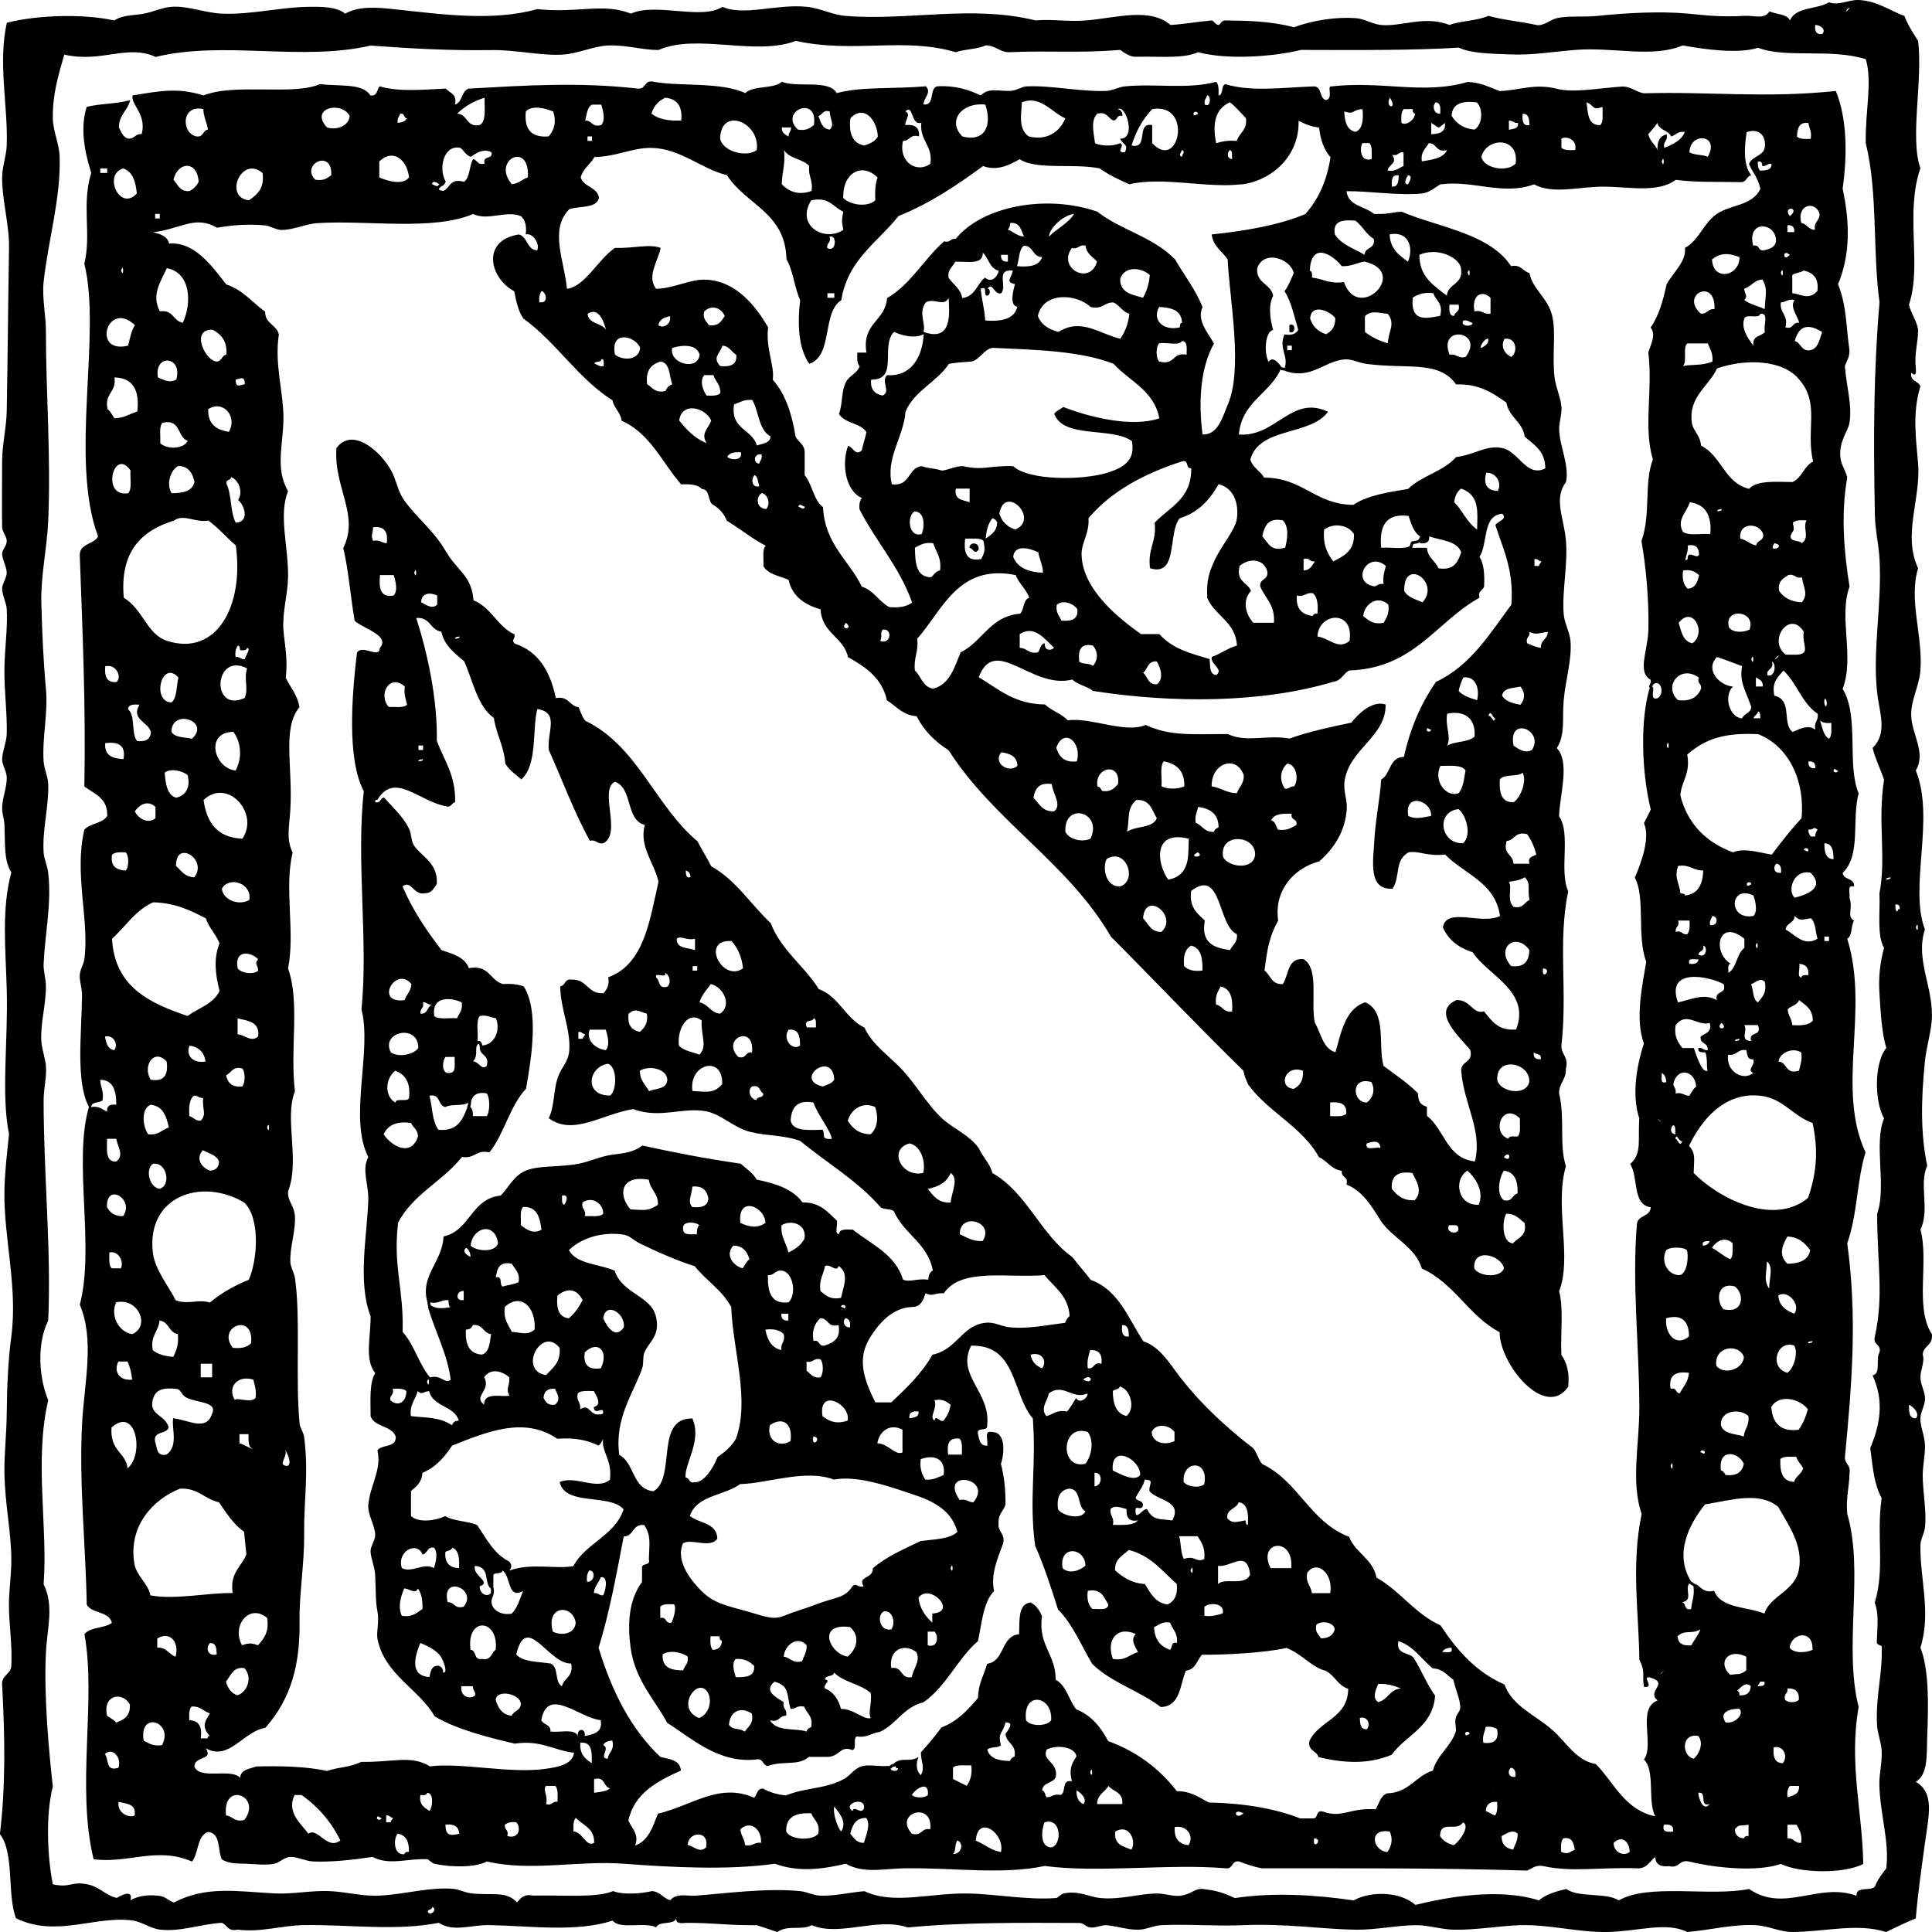 <?xml version="1.0" encoding="UTF-8"?>
<svg id="Layer_1" data-name="Layer 1" xmlns="http://www.w3.org/2000/svg" viewBox="0 0 226.77 226.77">
  <defs>
    <style>
      .cls-1 {
        stroke-width: .34px;
      }

      .cls-1, .cls-2, .cls-3, .cls-4, .cls-5 {
        fill: none;
        stroke: #000;
        stroke-linecap: round;
      }

      .cls-1, .cls-2, .cls-3, .cls-4, .cls-5, .cls-6 {
        fill-rule: evenodd;
      }

      .cls-2 {
        stroke-width: .33px;
      }

      .cls-3 {
        stroke-width: .35px;
      }

      .cls-4 {
        stroke-width: .32px;
      }

      .cls-5 {
        stroke-width: .33px;
      }

      .cls-6 {
        stroke-width: 0px;
      }
    </style>
  </defs>
  <path class="cls-6" d="m151.34,38.15c.78-.39.78,1.19,0,.8v-.8Z"/>
  <path class="cls-6" d="m114.85,64.56c-.55.54-.53-.12-1.07-.27.05-.77,1.28-.64,1.07.27Z"/>
  <path class="cls-6" d="m224.87,225.17c-1.21.49-2.34,1.05-3.49,1.6-3.4-1.08-7.17-.02-11,0-1.44,0-2.82-.72-4.29-.8-2.71-.14-5.37.58-8.05.8-2.48-1.24-5.82-.06-9.39,0-3.36.06-6.88-.91-10.2-.8-2.54.08-5.16.58-7.78.53-1.55-.03-3.02-.55-4.56-.53-2.28.03-4.62.56-6.98.53-3.71-.04-8.29-.75-13.15-.53-3.27.14-6.62-.15-9.66,0-.92.05-1.79.51-2.68.53-1.23.03-2.37-.38-3.76-.53-.48-.05-1.3.34-1.88.27-.64-.08-.75-.53-1.34-.53-6.87-.03-13.84-.08-20.12.53-3.51-1.25-8.01,1.12-11.27-.27-1.19.66-2.74-.09-4.03.8-.81-.26-1.6-.54-2.41-.8-3.46.04-5.21-.3-8.32-.27-.7.07-1.34.09-1.08-.8-.02,1.22-2.05.45-2.42,1.33-1.26-.7-4.24.3-5.1-.8-4.23,1.4-9.65.62-14.49.53-2.06-.04-4.27.86-5.9-.27-5.07.99-10.44.2-15.83.27-2.56.03-5.15.89-7.78.53-1.17.27-1.23-.55-1.88-.8-2.53.16-4.84,1.08-7.25.8-1.12-.13-2.13-.92-3.22-1.07-4.37-.6-8.97,2.05-13.69-.27-1.06-2.86-.16-7.66-1.88-9.87.67-5.65.6-11.15.27-17.34-.19-1.35.99-1.33,1.07-2.4.11-2.13-.18-4.27-.27-6.4-.08-2.02.25-3.91.27-5.87.03-3.26-.75-6.59-.81-10.41-.03-2.24.25-4.54.27-6.94.03-3.25.17-6.32.54-9.07.77-5.77-.91-11.62-.81-17.08.04-2.24.32-4.5.54-6.67-.95-4.59-.09-11.06-.27-17.07-.14-4.78-.61-9.42.54-13.61-.89-1.55-.7-3-.81-5.6-.02-.58-.25-1.28-.27-1.87-.02-1.21.58-2.53.54-3.73-.03-.76-.56-1.44-.54-2.13.04-.95.51-1.96.54-2.93.07-2.45-.31-5.07-.27-7.74.03-2.28.4-4.78.27-6.94-.04-.75-.55-1.63-.54-2.4,0-.56.56-1.29.54-1.87-.03-.71-.48-1.44-.54-2.13-.04-.59.54-.92.54-1.6,0-.49-.53-1.07-.54-1.6-.04-1.97,0-4.77,0-7.74,0-1.96.5-3.87.54-5.87.12-6.22.16-12.89.27-19.21.04-2.72-.83-5.55-.81-8.27.01-1.23.5-2.5.54-3.73C.95,12.35-.26,7.47.8,2.67c3.46-.89,8.91-1.09,12.61-.27,1.02-.66,2.27-.58,3.49-.8,1-.18,2.15-.72,3.22-.8,1.87-.15,3.92.71,5.9.8,3.33.16,7.07-.78,10.2-.8,1.41-.01,3.26-.05,4.29.8,1.62-.9,3.68-.74,5.64-.53,5.75.61,11.63,1.47,16.91,0,4.8.51,7.72-.77,11,.53,2.91-1.34,8.29.8,10.74-.8,2.48,1.13,6.37-.37,9.93,0,1.54.16,2.94.94,4.56,1.07,7.31.59,14.76-1.32,22.27.53,1.83-.19,3.78.18,5.91,0,3.53-.29,7.46-1.56,9.93.53,1.71-.1,3.01-.37,4.83-.53.17-.02.5.57.81.53.21-.03.27-.54.8-.53,2.49.03,5.31.07,8.05.8,2.24-.84,4.98-1.23,7.24-1.07,1.05.08,1.98.7,2.95.8,2.38.24,5.12-1.15,8.05,0,1.37-.5,3.27-.48,4.56-1.07,1.75.49,3.81.66,5.63,1.07.87.17,1.63-.62,2.42-.8,1.36-.31,3.07-.09,4.83-.27,3.1-.32,7.14-.57,10.46-.27,2.03.19,3.94.44,6.71.27,1.11-.07,2.4.46,2.95-.53.79.37,2.04.28,2.42,1.07.62-1.61,3.19-1.28,4.56-2.13,1.16.43,2.35-.32,3.49-.27,2.16.1,3.64,1.24,5.37,1.87.42,1.09,1.02,2.01,1.61,2.93.57,4.63-.99,11.47.27,14.94-1.84,5.34.21,11.36-1.34,16.01.24,1.1.88,1.8,1.07,2.93,0,1.61-.46,2.75-.27,4.54.07.78-.07.92-.54.53-.15,1.04.85.94,1.08,1.6-.98,3.13-.5,6.24-.27,9.07.33,4.13-1.84,8.4,0,12.27-1.14,3.76.57,7.85.27,12-.13,1.82-1.15,3.52-1.08,5.34.09,2.2,1.77,4.36.54,6.4,2.29,5.67-.83,13.68,1.07,18.67-1.18,3.59,1.08,6.88.8,10.67-.12,1.58-.64,3.19-.8,4.8-.47,4.69-.51,8.52.27,12.27-1,2.11.34,5.26-.8,7.47,1.03,3.73-.69,9.2,1.34,12.27.19,1.35-.99,1.33-1.07,2.4.27.89-.26,1.77-.27,2.67,0,.86.49,1.54.54,2.4.05.8-.5,1.59-.54,2.4-.04.97.51,2.1.54,3.2.02,1.16-.26,2.35-.27,3.47,0,2,.47,4.22.27,6.14-.08.77-.53,1.37-.54,2.13-.06,3.96,1.29,7.94,0,12,.99,2.53.96,6.37.8,10.41-.08,2.03.14,4.47-1.34,5.34,2.24,1.31,1.51,3.98,1.07,7.2-.37,2.75-.83,5.89-1.07,8.8ZM216.82,1.07c-.65.89.9-.65,0,0h0Zm-2.95,2.93c.49-.46-.08-1.05-.81-1.07-.07.7.1,1.15.81,1.07Zm-7.51,1.6c-2.24.75-6.25.21-8.85-.27-3.59,1.51-8.05.17-12.61.53-2.71.21-4.93.63-7.51.53-2.75-.1-4.68-.13-6.17-.8-5.21.33-11.94.29-18.52.27-3.3.81-8.65,1.18-12.07.27-1.79.78-4.25.47-7.25.53-.5.07-1.25-.3-1.88-.8-5.25.41-8.21.05-13.15.27-1.1-.06-1.51-.81-2.68-.8-.96.47-2.44.42-3.49.8-6.12-1.82-11.84.17-18.78-1.33-4.72,1.82-11.62-.92-16.1,1.07-1.95,0-3.73-.61-5.9-.53-1.73.06-3.53.96-5.37,1.07-2.63.15-5.5-.58-8.32-.53-5.09.08-9.85-.21-14.22-.53-8.15,1.88-17.15-.61-25.22,1.33-3.33-1.52-6.34.73-10.73-.27-.73,2.57-1.37,4.67-1.34,7.47.01,1.5.76,2.97.8,4.54.15,4.86-1.34,9.72-1.88,14.67-.2,1.9.27,3.85.27,5.87-.01,6.9.6,14.62.27,22.14-.14,3.27-.88,6.42-.81,9.6.09,3.66.27,7.27.54,10.14.27,2.89-.46,5.73-.27,8.54.06.89.51,1.76.54,2.67.08,2.62-.71,5.35-.54,8,.06.82.45,1.61.54,2.4.41,3.64-.37,7.04-.54,10.67-.04.87.27,1.79.27,2.67,0,2.18-.66,4.35-.54,6.4.06.98.47,1.99.54,2.94.1,1.36-.27,2.67-.27,4,0,8.88.91,17.5.54,25.88-1.33,2.6-1.13,6.64,0,9.34-1.66,7.11-.03,14.74-.54,21.61,1.25,2.5.41,5.19.27,8-.26,5.21.37,11.8.81,15.74-.84,3.23-.66,8.2,0,11.47,2.02.46,2.2-.38,4.02,0,1.5.28,2.21,1.35,3.49,1.6,0,0,1.99-1.27,1.61.27.8-.45,1.82-.68,3.22-.53.86.03,1.2.59,1.88.8,3.73-1.98,7.39-1.3,11.81-1.07,2.09.11,4.32-.36,6.44-.27,1.94.08,3.96.64,5.91.53,3.06-.17,5.81-1.02,8.59-.8.7.06,1.41.45,2.15.53,2.45.29,4.08-.33,5.37,1.07.42-.47.76-1.03,1.88-.8,3.47-.09,7.35.31,9.39-.53,1.21.47,3.32.29,4.56,0,1.01.07,1.3.84,2.15,1.07.76-.89,1.98-.46,2.95-.53,3.42-.26,8.49-.94,12.34-.53.85.09,1.54.52,2.41.53,1.71.03,3.43-.4,5.1-.53,3.38,1.62,7.67.2,12.08.27,3.34.05,7.05.8,10.46.53.08,0,.6-.49.81-.53,1.76-.38,3.06.41,4.29.53,2.44.24,4.54-.52,6.71-.53.91,0,1.82.36,2.68.27,1.29-.14,1.73-.89,2.68-.8,1.65.21,2.27.38,3.76,1.07,4.49-.69,9.5-.38,13.95.27,1.97-1.11,5.45-1.07,7.24.53,3.5-.86,9.74-2.05,14.49-.53.82-.7,1.98-1.05,3.22-1.34,1.44,1.06,4.65.37,6.17,1.34,3.5-2.03,10.68-.41,15.29-1.34,4.15,2.86,8.18-.84,12.61.8-.09-1.16,1.63-.51,2.15-1.07.32-.84.83-1.48,1.34-2.13.4-3.17-.75-6.42-.81-9.87-.02-1.31.35-2.68.27-4-.06-.97-.49-2.02-.54-2.93-.19-3.55.69-6.08.54-9.34,0,.08-.51-.2-.54-.27-.07-.18,0-.61,0-.8.04-1.39.21-2.69-.27-4,1.22-3.99.16-7.79.81-12.27-.9-1.7-.99-3.26-1.34-5.87,1.16-2.76,1.66-5.52.27-8.54,1.02-.14.35-1.96.81-2.67.26-1.06-.8-.8-.54-1.87,1.07-4.86.28-8.52.27-14.41,1.14-3.25-.43-8.16.81-11.21-1.15-2.03-1.16-6.55.27-8.27-.57-1.85-.67-4.32-.81-6.4-.13-1.96.1-3.72.54-5.34-.85-1.47-.44-4.19-.54-6.4.82-4.19-.23-8.41.54-13.34-.42-1.27-1.01-2.38-1.34-3.74,1.79-1.72.79-4.19.54-6.4-.58-5.07.57-10.34.27-15.74-.09-1.71-.5-3.36-.54-5.07-.2-9.56-.13-17.29.54-25.08-.83-6.03-.18-12.85-1.61-18.67-.1-3.7.8-7.12,0-9.87-4.07-1.29-9.38-.09-12.61-1.33Zm15.56,97.38c-.21.06-.53,0-.54.27.21-.06.53,0,.54-.27Zm.81,4c.02-.16.04-.32.27-.27-.03-.33-.08-.63-.54-.53.04.31-.05.76.27.8Zm2.15,1.87c.31,1.05.31-1.05,0,0h0Zm0,57.63c.49-.52-.24-1.33-.81-1.6,0,.79-.02,1.62.81,1.6Zm-174.69,57.89c.31.65,1.26-.3.54-.53,0,.35-.47.24-.54.53Z"/>
  <path class="cls-6" d="m15.29,11.74c-.29,1.22-1.31,1.72-1.34,3.2.27.53.47,1.14,1.07,1.33.79.07.82-.6,1.61-.53.61-2.35-1.3-3.43-1.07-4.54,3.26-.53,5.31-.94,8.32,0,3.77-1.48,10.5.06,13.69-1.33,2.12.29,4.99-.16,5.9,1.33.84.12.76-.67,1.08-1.07,2.39.71,5.35.36,7.78.27.46.53,1.35.61,1.07,1.87.91-.25.73-1.58,1.61-1.87,6.73-.37,12.91-.79,19.86,0,1,.1.7-1.08,1.88-.8,3.06.57,7.8-.02,10.73,1.33.94-.93,3.3-.45,4.29-1.33,1.85.74,5.51-.32,6.44,1.33,2.85-.78,6.62-.47,10.46-.8.72.74-.25,1.32-.27,2.13,1.4.15.61-1.88,1.61-2.13,2.17-.11,3.7.41,5.1,1.07.99-.92,1.86-.5,3.49-.53.65-.01,1.35-.51,1.88-.53,2.97-.14,6.29.65,9.39.53.7-.03,1.47-.47,2.15-.53,3.59-.36,7.3.37,10.73-.53.31.32.3.94.27,1.6.63-.09.26-1.16.8-1.33,3.04.9,6.41.42,10.2.27,1.24-.16.75,1.38,1.61,1.6.87-.19.17-1.52.54-1.6,6.17-.7,10.82,1,16.1-.53,1.55.06,2.58.63,3.76,1.07,2.43-.11,4.08-.92,6.71-.27,2.01.5,4.51-.04,7.78-.27,1.01.07,1.5.64,2.42.8,7.8-.22,14.21.6,22.54-.27,1.38,3.34,1.33,7.7.8,11.47.85,3.94.92,7.74-.54,11.21,1.02,2.58.9,4.63,1.34,7.74.03.83-.33,1.27-.54,1.87.2,2.5.88,4.62.54,6.67-.16.98-1.24,2.14-1.07,4,.08.91.59,1.5.81,2.4-.79,4.46-.34,9.02.27,12.81-1.31,3.58.62,8.31-.81,12,1.98,3.23.47,8.94,1.88,12.27-.84,3.06.32,7.25-1.88,9.34.1.88,1.43.54,1.34,1.6-.9-.27-.42.83-.54,1.33.46,1.19-.37,2.2.54,2.67-.39.59-.18,1.78-.8,2.13,2.64,8.47-1.35,17.5,2.15,25.08-1.03,3.24-.92,7.15-2.15,10.67,1.18,8.54.57,16.28-.27,25.08-.04.84.71.89.54,1.87-.03,1.66-.44,2.94-.27,4.8,2,6.82-.46,15.56,1.34,22.68-1.17,6.56.44,12.24.54,18.41-2.22,1.18-7.41,1.11-9.66,0-2.75.95-7.57.5-10.73-.27-1.28-.3-1.13.83-2.42.53-1,.11-1.57-.21-1.61-1.07-.6.47-.91,1.23-1.88,1.33-4.6-.17-7.84.49-11.27-.27-.96-.16-1.3.31-1.88.53-10.68-.32-19.81-.26-31.13-.27-.99-.17-1.84-.48-2.68-.8-.95-.14-.66.95-1.61.8-6.63-.56-14.91.57-21.2-.27-4.98,1.05-10.59.2-16.37.27-2.5.03-4.85.67-6.98-.53-2.55.59-5.45,1.06-8.32,0-5.56.78-12.24.41-17.71,0-5.46-.41-10.96.95-16.1-.27-1.17.66-3.9.76-6.17.27-.19-.04-.74-.53-.81-.53-2.26-.13-4.47.78-6.44-.27-2.49.37-4.88.62-6.98.53-.92-.04-1.88-.57-2.68-.53-.74.03-1.18.64-1.88.8-.85.19-2.27.05-3.22,0-.95-.05-2.01.07-2.95-.53-.48-1.13-.11-3.09-1.61-3.2-1.33.46-1.06,2.5-1.88,3.47-4.09-1.79-7.49.27-11.54-.27-2.07-8.39.34-18.72-1.08-26.41.65-.86,2.36-.68,3.22-1.33-.3-1.4-2.34-1.05-2.95-2.14-.11-6.92-.93-14.24-.54-21.34.27-4.85,1.48-9.7-.27-13.87,1.78-6.82-.8-16.9,1.07-23.21-1.56-2.91-.87-8.48-.81-13.07.01-.85-.3-1.63-.27-2.4.03-.66.44-1.18.54-1.87.62-4.48-1.23-10.03,0-15.21.68-.75,2.14-.72,2.68-1.6.09-2.14-1.52-2.58-2.68-3.47.18-9.47-.21-18.09-.54-27.21.06-1.36,1.67-1.18,2.15-2.13-3.38-9.07.44-23.76-1.61-32.01.85-3.51-.35-6.97.81-10.67-.75-2.36-1.34-5.14-.54-7.74,1.55-.41,3.59-.34,5.1-.8Zm126.12.53c.75.43.74-1.15.27-1.07-.08.36-.38.51-.27,1.07Zm-87.75,1.07c1.29.06,1.02,1.66,2.68,1.33.76-.5.51-1.98.54-3.2-1.3.4-2.37,1.03-3.22,1.87Zm22.81,0c.79.64,1.98.88,3.49.8.17-1.68-.49-2.54-1.88-2.67-.78.38-1.36.96-1.61,1.87Zm86.68-1.87c-.68,1.17.96,1.52,0,0h0Zm-42.4,4.54c2.06.53,3.66-.49,4.29-2.13-1.54-.61-2.93-2.77-5.1-1.87.01,1.04-.55,3.08.81,4Zm23.61-4c-1.72.77-2.08,2.47-1.61,4.8.67-.22,1.44-.35,2.42-.27.28-.97,1.26-1.24,1.07-2.67-.61-.64-1.18-1.32-1.88-1.87Zm24.69,1.33c.04-.66.05-1.29-.54-1.33-.41.38-.26,1.39.54,1.33Zm1.34.27c.55.87,1.36,1.5,2.68,1.6.92-.54,1.07-2.38.27-3.2-1.73-.2-2.9.14-2.95,1.6Zm17.44,1.07c.42-.39.24-1.37.27-2.13-1.31.47-.9-.21-1.88-.53.18,1.25.13,2.71,1.61,2.67Zm-119.14-.53c.83-.03.76.84,1.88.53.53-.56.21-1.77,0-2.4h-1.08c-.59.3-.61,1.17-.8,1.87Zm44.28,1.87c2.9.72,3.42-1.64,2.68-3.74-2.67-.33-4.56,1.87-2.68,3.74Zm-74.6-1.07c.97.35,2.56-.06,2.68-1.33-.94-1.82-4.76-.95-2.68,1.33Zm23.35-1.87c-.22,2.09.64,3.1,2.68,2.93.68-.78.93-1.73.53-2.93-1.04-.38-2.41-.78-3.22,0Zm31.93,2.13c.98.17,1.43-.18,1.88-.53.55-3.6-4.17-1.65-1.88.53Zm38.1-1.6c-.73-.19-.54.53-1.07.53-.64-.25-.71-1.07-1.88-.8-.82.84-.42,2.2-.27,3.47.81.36,2.14.36,2.95,0,.66.31-.65,1.11.54,1.07.5-.94-.21-.88-.54-1.6,1.95.03.65-4.07-.27-3.47.34.11.55.34.54.8Zm-108.68,2.4c.84.13.71-.72,1.34-.8-.12-.86-.52-1.44-.54-2.4-2.63-.6-2.6,2.86-.81,3.2Zm83.19-1.33c1.09-.11,1.69.27,1.61,1.33-1.11-.31-1.04.56-1.88.53-.57,2.53,1.69,3.85,3.22,2.67.28-2.23-1.28-2.64-1.07-4.8-1.27.36-.9-2.29-1.88-1.33.75.27-.08,1.13,0,1.6Zm28.98-1.87c-1.08,1.15-1.9,2.55-2.42,4.27,2.08.46.45-2.76,2.42-2.4v2.13c3.2,3.39,4.8-4.83,0-4Zm22.54.27c.06,1.18.29,2.2,1.34,2.4.82-.34.92-1.4.81-2.67-1.26.05-.89.69-2.15.27Zm6.71,1.33c.47.39,1.53-.25,1.61-1.07-.21-.06-.31-.22-.27-.53h-1.07c-.31.32-.3.94-.27,1.6Zm-68.43-.8c.27.71.44,1.52,1.34,1.6.63-.63-.04-1.31,0-2.13-.86-.23-.83.42-1.34.53Zm3.76.27c-.22,1.82.27,2.93,1.61,3.2.68-.21,1.3-.48,1.61-1.07-.12-1.99-1.66-3.78-3.22-2.13Zm40.79-.53c0-.27-.47-.34-.54,0,.06.32.3.16.54,0Zm-93.92,1.07c.5-.04.9-.18,1.07-.53-.42-.02-.21-.68-.8-.53-.08.36-.38.51-.27,1.07Zm132.83.27c-.03-.68-.05-1.37-.8-1.33-.05.76-.03,1.46.8,1.33Zm-94.99,1.6c.34,1.55,3.13,2.21,4.29,1.33.47-3.28-4.25-5.18-4.29-1.33Zm61.18,5.34c-3.99.49-9.27-.93-13.15,0-1.24-.54-2.45-1.12-3.49-1.87-3.28-.62-7.35.23-9.39-1.07-1.17.65-2.61,1.43-4.29.8-3.04,2.22-6.17,4.36-9.93,5.87-2.43,3.09-5.96,5.11-6.71,9.87-2.3,1.45-.94,6.54-3.76,7.47-1.29-1.83-1.4-4.7-1.07-7.47-.68-1.46-.81-3.46-1.61-4.8-.1-5.5-4.82-6.42-6.98-9.87-2.99-.71-5.45-3.13-8.85-3.2-2.18-.05-4.2,1.05-6.71,1.07-.47.87-1.34,1.34-1.61,2.4.37,1.15,1.94,1.09,2.15,2.4-.32,1.28-2.3.91-3.49,1.33-2.36,2.38-.59,6-.27,9.34,2.15-.29,3.65-3.47,5.63-4.8,2.21.07,4.06-.51,5.37,0-.33,1.59-1.67,3.33-.54,4.8,2.24-.06,3.94-1.17,5.9-1.07,3.5.17,5.82,3.11,7.25,5.6-.31,2.47.8,4.57.54,6.14,1.48,1.64,2.25,3.98,2.68,6.67.31.67,1.07.89,1.07,1.87v2.67c.9,1.06,1.02,2.9,2.15,3.74.23,4.4,3.05,6.22,4.56,9.34,1.43.45,1.99,1.75,3.22,2.4,1.18.11,2.08-.07,2.68-.53-1.48-4.22-4.25-7.16-6.17-10.94-.08-.62.04-1.02.27-1.33-1.93-.87-2.41-4.02-1.61-6.14.59.19.89,1.25,1.61.53.14-.75.4-1.39.54-2.13-.68-1.1-2.57-1-3.22-2.13.45-1.3.26-2.68.81-3.73.44-.84,1.31-1,1.61-1.87-.31-.32-.3-.94-.27-1.6h1.07c-.57-3.5,2.22-3.66,2.42-6.4,2.82-1.64,4.32-4.59,6.71-6.67.76.22.69-.38,1.34-.27,3.07-3.85,10.68-5.29,16.64-3.2,2.73,2.16,6.46,2.89,9.12,5.6,1.07,1.88,2.39,3.5,3.22,5.6-.74,1.61.74,3.12,1.34,4.27-1.6,2.86-1.84,6.82-1.34,10.67,1.83.12,2.39-2.18,2.95-3.47,1.84-4.21.21-12.39,0-17.07-.64-.96-1.7-1.51-1.88-2.93,3.95-.42,7.92-1.09,11-2.4,1.51-1.7,2.53-3.89,2.95-6.67-.76-.85-1.18-2.03-1.34-3.47-.96-.16-1.36-.28-2.41-.8.13,4.13-3.16,7.04-6.71,7.47Zm31.4-6.4c.51-.11,1.15-.1,1.07-.8-.51.06-.59-.3-1.07-.27v1.07Zm-9.12.53c.93-.05,1.74-.22,1.61-1.33-1.02.78-.48.65-1.61,0v1.33Zm25.49,0c.15.83.81,1.15,1.07,1.87-.06-1.04.28-1.67,1.07-1.87.19.82-.46.78-.27,1.6,1.01-.42,2-.86,2.41-1.87-.84-.13-1.05.38-1.61.53-.31-.76-1.43-.71-1.61-1.6-.32.49-.7.9-1.07,1.33Zm17.44.27c.32.31.95.3,1.61.27.16-.87-.18-1.24-.27-1.87-1.12-.13-1.29.68-1.34,1.6Zm-118.34,0c-.06-.5.3-.59.27-1.07h-1.08c-.04.67.41.84.81,1.07Zm101.17,64.03v-.27c-1.63-.89-.32-3.44-.27-5.87.08-3.58-.29-7.41-.81-10.41,1.14-3.28.26-6.69,1.34-9.6-1.15-3.69.02-8.16-.54-12.54.22-.81.99-2.03.27-2.93.97-1.35,1.46-3.17,1.88-5.07.77-1.4,2.35-2.71,2.15-4.27,1.67-.91,2.18-2.94,3.76-4,1.66-1.11,4.14-.93,5.1-2.93-.36-1.53-.95-1.93-1.34-2.93.47-1.1,1.97-.84,1.88-2.4-.06-1-.76-1.8-2.15-1.33-.28,1.74-.42,3.9.54,5.07-.55.08-.53.72-1.08.8-3.13-.06-5.35.05-7.78-.27-2.16,1.58-5.42.8-8.59.8-2.77,0-5.83.93-8.05-.27-3.69,1.35-7.13-.52-11,0-.68.39-1.2.94-2.15,1.07-2.67.27-6.22-.29-8.86-.27.2,1.76,2.17,1.75,3.22,2.67,1.78.05,1.94-.17,3.22-.27,4.53,1.9,10.32,2.55,12.88,6.4,1.21-.23,1.34.62,2.15.8.34,1.9,2.18,2.91,2.68,5.07.46,1.99-.04,4.66.27,7.2.14,1.16.73,2.38.81,3.47.06.91-.3,1.73-.27,2.67.07,2.02,1.21,4.13.8,6.14-1.5,1.96-.21,4.25,0,6.94.22,2.78-.48,5.9-.27,8.54.08,1.08.71,2.09.8,3.2.18,2.16-.59,4.54-.8,6.94-.19,2.1.21,4.02-.81,5.6,1.6,1.66.32,5.54.27,8,1.41,2.06-.02,6.38,1.07,8.8-1.24,5.94-.06,11.64-.8,18.14-.02,1.09.88,1.26.53,2.67.06,1.31-.82,1.68-.8,2.93.72,2.98-.02,5.95.8,8.54-1.38,4.69.77,10.69-.8,14.67.56,2.02.14,5.02.27,7.47.62.9.98,2.04.8,3.74-2.68,3.91-8.05-2.63-8.05-6.4-3.62-1.91-5.31-5.75-9.12-7.47-.84-2.63-3.42-3.53-4.83-5.6-1.06-1.7-2.07-3.46-4.03-4.27.29-1-.67-.76-.54-1.6-1.26-.17-1.68-1.17-2.68-1.6-2-3.61-5.96-5.28-8.32-8.54-.21-.5-.45-.98-.54-1.6-5.29-5.15-10.35-10.52-15.56-15.74-5-8.64-13.74-13.55-19.05-21.88-1.58-1.01-2.89-2.28-3.76-4-1.66-.13-2.39-1.18-3.49-1.87-.57-2.63-2.51-3.91-4.56-5.07-.54-2.4-3.09-2.8-3.22-5.6-1.86-.55-3.32-1.5-3.76-3.47-1.05-.46-2.41-.63-2.95-1.6.06-.83-.18-1.96.27-2.4-1.65-.85-3-2-4.56-2.93-.33-.83-.88-1.43-1.61-1.87-.69-.38-.31-1.83-1.34-1.87-.46-.52-1.39-.58-2.42-.53-2.24-2.58-3.63-5.99-6.98-7.47-.14-1.02-.88-1.43-1.08-2.4-4.09-2.6-6.57-6.8-10.46-9.6-.59-.84-.84-2.01-1.07-3.2-2.86-1.51-3.94-5.95.54-6.67,1.06.28.9,1.77,2.15,1.87.36-.77-.52-2.1-1.34-1.87.13-1.02-.08-1.7-.54-2.13-1.63-.76-3.92.58-5.63-.27-4.78,2.01-12.36.7-18.25,1.07-1.44.09-2.84.82-4.29.8-.58,0-1.27-.47-1.88-.53-1.86-.18-3.72-.06-5.64.27-2.61-1.51-4.26.16-7.51.53.85.22,1.69.45,1.88,1.33,3.03-.25,5.1,2.75,6.71,4.8,1.95.64,3.06,2.11,4.56,3.2-.01,1.44,1.35,1.5,1.61,2.67-.52,3.47.5,6.6.54,9.6.04,3.21-1.05,6.01.54,8.8-1.15,2.8.08,6.62,0,10.14-.05,2.13-.69,4.04-.54,6.14.11,1.56.55,3.38.27,5.6.53,1.16,1.38,2.01,1.61,3.47-2.05,2.45-.77,6.97-1.07,12-.11,1.9-.52,3.48.27,5.07-1.02,4.14.32,9.3-.54,13.61,1.43,3.93.2,9.43.81,14.41-1.28,3.16.62,8.1-.81,11.74-.05,1.24.72,1.6.81,2.94.1,1.69-.61,3.56-.54,5.34.02.58.45,1.3.54,1.87.68,4.61.04,11.8.54,17.07.05.53.47,1.07.54,1.6.55,4.31-.04,7.37,0,11.47.03,3.4-.58,6.92-.54,10.14.07,4.97-.91,9.04-4.02,12.54-2.53.37-4.27,3.94-6.98,2.4.93,1.44-1.33.87-1.34,2.13.59,1.63,4.34.14,5.37,1.34.06-1,1.1-1.04,1.88-1.34,3.02-.07,5.91,0,8.32.53,1.52-.52,2.46-.35,4.03-1.07,3.58.09,5.8-.85,8.05.53,3.7-.48,9.5.91,13.69.27,1.08-.17,3.04-.41,3.22-1.87-2.41-.27-3.84-1.52-6.97-1.07-2.77-.65-6.75-1.62-9.39-3.2-1.83-3.21-5.86-4.87-6.71-9.07-.16-.77.22-2.03,0-3.2-.25-1.33-.18-2.27-.27-4.27-.05-1.06-.59-2.2-.54-2.94.04-.58.57-1.24.54-1.87-.06-1.15-.89-2.31-.81-3.47.21-2.35,1.6-4.1,1.07-6.4.5-.74,2.23-.27,2.15-1.6-.44-1.34-2.48-1.1-2.95-2.4,0-1.87-.17-3.9.54-5.07-1.28-1.63-.52-4.23-.54-6.67-1.55-3.99-.41-9.48-.27-13.61.06-1.87-.81-3.56,0-5.07-2.35-4.6.47-12.41-.8-17.34.81-8.03-.64-17.34.27-25.61-2.02-3.83-1.38-11.37-.8-16.27.65-1.01,2.62.78,2.68-.53,1.28-1.47-1.97-2.29-2.95-3.2-.49-2.8-.7-5.88-1.34-8.54,1.94-3.91-1.14-7.08-.8-11.74,1.91-2.55,5.21.42,6.44,2.67.55,1.01.75,2.26,1.34,3.2.98,1.56,3,3.31,4.29,5.07.6.82.97,1.62,1.61,2.4,1.21,1.49,2.21,2.19,2.41,4.54,2.11.83,2.8,3.09,4.83,4,.02.73-.45.54,0,1.07,2.82.93,4.19,3.3,4.83,6.4,1.53-.28,1.57.93,2.68,1.07.24.56.42,1.19.8,1.6,6.13,2.97,8.19,10,13.15,14.14.51,1,1.11,1.92,1.61,2.93,2.92,1.63,4.63,4.47,6.98,6.67,1.24,3.21,3.93,4.99,5.64,7.74,2.41.89,3.14,3.46,5.37,4.53.91,1.99,2.72,3.17,4.29,4.8,1.76,1.83,3.04,4.22,4.83,5.87,1.22,1.12,3.17,1.92,4.29,3.47.46,1.05,1.29,1.74,1.61,2.93,4.09,2.34,5.63,7.2,9.39,9.87.69.91,1.46,1.76,2.15,2.67,3.28,1.18,4.4,4.52,6.17,7.2,1.67.58,2.69,2,3.76,3.47,2.36,3.26,5.69,6.45,9.12,9.07.46.52.61,1.35,1.07,1.87,4.25,2,5.65,6.84,10.2,8.54.74,1.93,2.79,2.56,3.22,4.8,2.81,1.57,4.5,4.25,7.51,5.6,1.92,2.89,4.15,5.48,7.51,6.94.95,2.58,3.59,3.55,5.63,5.34,1.62,1.41,2.75,3.6,5.1,4,2.16,2.21,3.37,5.37,6.98,6.14-.96-1.71.03-5.36-1.34-6.67,1.28-1.78-.88-6,1.61-6.94-1.38-1.09,1.4-1.99-.81-2.67-1.27-.35.62,1.27-.8,1.07-.25-1.56.23-1.57-.54-3.2-.04-5.21-.99-11.09.27-17.07-1.29-3.84-.26-8.14-.27-12.54-.01-7.16-.89-14.72-.27-21.61.19-.96,1.56-.76,1.61-1.87-2.22-.28-1.41-3.58-2.42-5.07,1.43-1.23.88-2.82,1.08-5.34-.91-2.73-.33-6.2.54-8.8-1.09-2.93-.15-7,.27-9.6-1.14-3.02-.07-7.52-1.34-9.87.76-1.77,1.84-4.73,1.07-6.4.28-.52.54-1.07.8-1.6-1.05-4.24-1.33-10.72,0-14.67v.27h.27c.12.5-.37,1.61.54,1.33.87-.52.37-2.33-.54-1.6v-.27h-.27ZM68.96,16.54h.53v-.53h-.53v.53Zm114.31-.27v1.07c.32.31.95.3,1.61.27.31-1.27-1.12-1.69-1.61-1.33Zm15.03,1.6c.53.36,1.53.25,2.15.53,1.5-2.61-2.09-2.97-2.15-.53Zm-24.42.53c.24,1.34,2.99,1.89,4.02.8.45-3.19-3.42-3.13-4.02-.8Zm-12.88.27c0-.71.1-1.52-.27-1.87h-.81c-.33.47-.32,2.29,1.07,1.87Zm5.9.27c1.22-.21,2.51-.35,2.95-1.33-1.34.35-1.14-.82-2.15-.8-.34.64-.98.98-.81,2.13Zm-115.39,3.2c0,.26.33.21.54.27.79-.37.77-1.54,2.42-1.07.72-.53.59-1.91,1.07-2.67.51.11.49.76,1.34.53-.29-1,1.01-.42.81-1.33-.92-.47-1.73.05-2.42.53-.68-.16-.93-1.01-1.34-1.07-1.89-.27-2.49,2.46-1.61,4-.12.24-.24.48-.54.53v-.27h-.27c-.22-.19-.73-.42-.8,0,.22.14.43.28.8.27l-.13.13.13.13Zm40.25-.53c.76.86,2.01,1.37,3.49.8.21-1.27-.42-1.72-.27-2.93-.76-.85-2.37-.85-2.95-1.87.18,1.6-.24,2.6-.27,4Zm46.96-3.2c.04-.32.47-.61,0-.8-.04.32-.48.6,0,.8Zm5.9.27c-.05-.4.1-.99-.27-1.07-.35.36-.35.99.27,1.07Zm18.78-.53c.68,1.1-.32,1-.54,1.87.96.16,1.3-.31,1.88-.53v-1.6c-.65-.11-.58.49-1.34.27Zm-118.88.8v1.87c.9.41,2.75.98,3.49,0-.21-2-1.82-3.47-3.49-1.87Zm15.56,2.67c.82-.07,1.2-.58,1.88-.8.25-4.36-4.31-2.02-1.88.8Zm-23.08-.53c.98.17,1.43-.18,1.88-.53.17-3.15-3.66-1.29-1.88.53Zm158.05-2.13c.31,1.05.31-1.05,0,0h0Zm11.54,1.07c.69-.03,1.38-.05,1.34-.8-.51-.06-.59.3-1.07.27-.03-.33-.08-.63-.54-.53-.02.46.06.83.27,1.07Zm-186.23,1.07c.51.56.73,1.41,1.88,1.33.47-.24.83-.6,1.07-1.07-.11-2.5-2.42-2.46-2.95-.27Zm-8.59-.8h.81v-.53h-.81v.53Zm2.68-.53c-2.38.71-.39,5.12,1.61,2.94-.14-1.37-.46-2.57-1.61-2.94Zm14.76,3.74c.96-.65,1.85-1.37,1.61-3.2-2.46-2.13-4.61,2.85-1.61,3.2Zm69.77-.27c.75.8,2.82,1.15,3.76.27-.05-1.03-.01-1.97.27-2.67-1.86-1.84-4.14-.52-4.03,2.4Zm64.4-1.33c.75.04.77-.65.8-1.33-.84-.12-.86.57-.8,1.33Zm1.88-.27c.08-.16.67-1.03,0-1.07-.08.16-.67,1.03,0,1.07Zm-66.28,5.33c-.19-1.06-.19-1.07,0-2.13-1.19-.51-1.61-1.78-3.76-1.33-1.88,3.02,1.62,4.94,3.76,3.47Zm112.44-.8c.7.11.81.8,1.61.8-.17-.97.58-1.02.54-1.87-.43-1.55-2.71-1.18-2.15,1.07Zm-1.34-.8c1.35-1.07-.94-1.25,0,0h0Zm-191.87.27h.54v-.53h-.54v.53Zm104.92,2.13c.92-.95,2.23-1.52,2.95-2.67-1.49.21-2.97,1.85-2.95,2.67Zm33.54-.27c.75,1.21,2.26,1.67,3.49,2.4.04-.94,1.32-.64,1.08-1.87-.91-.53-1.33-1.53-2.15-2.13-1.46-.12-2.7-.02-2.41,1.6Zm-38.37-.53c.67.22,1.05.73,1.88.8-.32-.75-.44-1.7-1.61-1.6.01.37-.13.59-.27.8Zm87.48,1.87c.83-.2.51.73,1.34.53.64-.17,1.25-.36,1.34-1.07.05-2.24-3.48-2.53-2.68.53Zm4.02-1.6h.8c.05-.58-.22-.85-.8-.8v.8Zm-44.54,3.47c.71-1.64.06-3.64-2.15-3.2.06,1.72,1.12,2.45,2.15,3.2Zm-68.16-1.6c1.06.61,1.19-1.63.27-1.33.22.75-.38.69-.27,1.33Zm22.27,2.13c1.49.14,2.63-.05,2.95-1.07-1.16,0-.99-1.33-2.15-1.33-.6.47-.53,1.61-.8,2.4Zm6.44-2.13c-1.75,2.41,2.16,4.44,2.95,1.6-.48-.59-1.24-.9-1.34-1.87-.82-.19-.79.46-1.61.27Zm27.91,2.67c.31.04.29.42.27.8,1.29.14,2.08.78,3.76.53,1.69,4.81,7.74-1.18,2.42-2.4-.95.12-1.55.59-2.68.53-1.21-1.5-3.61-2.85-3.75.53Zm-41.59-1.07c-.28.62-.92.86-.8,1.87.52.81,1.41,1.26,1.61,2.4,1.54-.16,1.72-1.67,2.68-2.4.74.7,1.48-.1,1.61-.8-1.08-.26-1.18-1.49-1.88-2.13.08,1.5-1.85,1.01-3.22,1.07Zm59.3.53c-.61-1.31-2.95-2.16-4.83-1.33,0,2.67,1.74,3.6,3.22,4.8.13-1.56,2.15-1.24,1.61-3.47Zm29.52-.8c.09,2.65,3.28,1.98,3.22-.27-1.38-.5-2.17-.5-3.22.27Zm9.12-.53c-.9-.81-.81.99,0,0h0Zm-91.77.8v-.8h-.8c-.05.58.22.85.8.8Zm32.47,12.54c.54-1.47-.74-2.33,0-4,.87.15,1.35-.08,1.61-.53-.47-1.58-.8-3.29-1.61-4.54.46-.61.76-1.38,1.08-2.13-.4-1.75-3.59-2.76-4.29-.53-.11,1.79,1.62,1.76,1.88,3.2-.55,1-.42,2.63,0,4-1.02.24-1.06,2.85-.54,3.74.55-.79,1.38.38,1.61.8h-.27v.27c-1.36,2.74-4.49,3.71-4.83,7.47,4.39.33,6.14-4.7,10.47-2.67-2.06,2.85-8.07,1.76-9.12,5.6.26.98,1.17,1.32,1.61,2.13,4.56,0,5.96,3.15,10.47,3.2,1.65-1.11,4.06-1.48,6.44-1.87,1.57-1.55,4.18-2.07,5.63-3.74,2.24-.29,3.49-1.42,5.37-1.07,2,.37,2.84,3.51,5.1,2.4,0-2.05-1.33-2.77-2.42-3.73-.26-1.79-1.85-2.25-2.15-4-1.58-1.09-3.13-2.22-5.9-2.13-2.03-2.85-5.65-1.77-10.46-2.4-1.11-.15-1.77-.62-2.68-.53-2.37.22-3.94,2.43-6.98,1.33l.14-.13-.14-.13ZM14.22,31.75c.31,1.05.31-1.05,0,0h0Zm4.56,4.8c1.58-.24,1.53,1.15,2.68,1.33,1.08-2.31.94-5.89-1.88-6.4-.72,1.61-1.85,3.12-.81,5.07Zm112.7-3.73c.02,1.58,1.44,1.77,2.68,2.13.43-.73.7-1.61.8-2.67-1.06-.95-3.06-1.06-3.49.53Zm-13.95,1.6c-.83.27-1.04-1.42-1.61-.53.35,0,.34.74,0,.8-.64.11.15-1.21-.81-.8.2,1.8.38,1.97.54,3.73,1.93.14,3.41-.17,3.76-1.6-.98-.19-.46-2.03-.27-2.67-1.21-.26-.4-.67-.27-1.6-2.07-.15-.62,1.78-1.34,2.67Zm54.74-2.4c.31,1.05.31-1.05,0,0h0Zm36.76,0c.31,1.05.31-1.05,0,0h0Zm4.29,2.13c.19-1.52-.52-2.15-1.61-2.4-.35.27-.99.26-1.34.53v2.13c.93.1,1.99.88,2.95-.27Zm-8.59-.27c.03.66.5.83,0,1.33.65.51,1.62.7,2.41,1.07.05-1.64.4-2.3-.27-3.47-1.01.06-1.3.84-2.15,1.07Zm-5.1,2.93c.79.07.83-.6,1.61-.53.15-3.78-4.11-1.68-1.61.53Zm-136.32-1.33c1.09.16.85-1.1.27-1.33-.22.31-.35.72-.27,1.33Zm33.81-.53h.81v-.53h-.81v.53Zm68.7,0c-.3,3.11,1.94,2.31,3.22,2.13.39-1.55-.54-1.78-.81-2.67-1.12-.14-1.82.15-2.42.53Zm7.25,1.6c.93-.21,1.03.4,1.88.27v-1.87c-1.03-1.01-2.26-.23-1.88,1.6Zm-45.08-.53c-1.7-1.59-5.57-1.77-6.17,1.07.39,1.04,1.28,1.57,2.42,1.87,2.66-1.68,4.77.21,7.25.8.56-.78.94-1.73,1.07-2.93-.85-.23-1.12-1.02-1.88-1.33-1.09-.02-1.27.87-2.68.53Zm-19.32-.53c-.92,1.27.02,2.41-.27,3.47,3.53,1.27,2.99-2.48,2.95-4-.54,1.12-1.69-.03-2.68.53Zm100.36,0c-.17,1.32.91,1.41.54,2.93,1,.29.76-.66,1.61-.53-.19-.84-1.14-1.87-.54-2.67-.82-.19-.98.27-1.61.27Zm-38.37,1.6c.12-.51.77-.48.54-1.33h-1.07c-.04.66-.05,1.3.53,1.33Zm-88.01-.53c-.21.92.3,1.13.54,1.6,1.17.18,1.48-.48,1.88-1.07-.42-.96-1.52-1.38-2.41-.53Zm55.82,1.87c.06-.21,0-.53.27-.53-.03-1.48-1.23-1.8-2.68-1.87-.88,1.51.46,2.85,2.41,2.4Zm15.3-1.07c.29.95.92,1.57,1.88,1.87.64-.34,1.09-.87,1.08-1.87-.51-.8-2.8-1.85-2.95,0Zm-84.8-.53c.11,1.23,1.63,1.04,2.15,1.87-.24-1.02-.89-2.71-2.15-1.87Zm91.24.27v1.87c1.12.8,1.49.92,2.68,1.33.09-1.48.93-2.27,0-3.47-1.22-.1-1.87-.44-2.68.27Zm44.54.27c-.44,1.11.42,2.39,1.07,3.2-.21-1.18.89-1.07,1.34-1.6-.22-.67.52-2.3-.54-2.13-.17.63-1.65-.04-1.88.53Zm-127.46.8c.45.42,1.55-.03,1.34-1.07-.63.17-1.25.36-1.34,1.07Zm-62.25,2.4c.21-.86.37-1.77.8-2.4-3.24-3.08-5.14,3.46-.8,2.4Zm157.78-2.67c-.36-.08-.51-.38-1.07-.27-.43.74,1.16.74,1.07.27Zm37.84,2.13c.78.2.7,1.26,1.88,1.07.9-.26,1.03-1.29,1.34-2.13-1.58-.98-2.73-.84-3.22,1.07Zm-185.16,2.4c.55-.08.53-.72,1.07-.8.12-1.63-.63-2.39-1.61-2.93-2.68-.1-.84,3.78.54,3.74Zm76.75,2.13c-.12,1.18.45,1.69,1.34,1.87,1.05-.48-.26-1.66.54-2.4,2.78.2,4.13-2.05,4.29-4.8-1.13.56-2.56.14-3.49-.27-1.64,1.7.62,5.63-2.68,5.6Zm67.89-2.93c.84-.13.95.48,1.88.27,2.34-3.03-3.29-3.87-1.88-.27Zm-97.95,0c.96.74,2.81.68,2.95-.8-.55-1.41-3.57-2.15-2.95.8Zm101.7-.8c.39-.23.85-.4.8-1.07-.54-.05-1.11,1.17-.8,1.07Zm3.49,1.07c.81-.54.64-2.35-.8-2.13-.48.92.02,1.75.8,2.13Zm-41.32-1.6c-.4.39-.4,1.75,0,2.13,1.87.52,1.53-1.15,3.22-.8,0-.71.15-1.57-.54-1.6-.37.61-1.87.1-2.68.27Zm-3.22.27c-.23,1.58.16-1.07,0,0h0Zm64.67,2.4c1.15-.24,2.19,0,3.49-.53.09-.98-.3-1.48-.54-2.13h-2.41c-.59.49.05,2.18-.54,2.67Zm-118.61-2.13c-.4,1.83,3,2.76,3.22.8-.32-1.24-1.96-1.19-3.22-.8Zm5.64,2.13c1.19.12,2-.15,1.88-1.33-.57-.32-.78-1-1.61-1.07-.35,1-1.22,1.4-.27,2.4Zm66.55-1.87h.54v-.53h-.54v.53Zm-20.39,1.6c-3.86-1.51-9.05-1.64-14.22-1.87-1.1.25-1.38,1.3-2.41,1.6-1.28.1-2.01.15-2.68.27-1.42,2.14-4.02,3.12-5.1,5.6-.23,3.03-2.35,5.41-1.61,8.54,2.19.31,1.84-1.91,3.49-2.13.82.3,1.24.19,2.42.53.86-.12,1.46-.51,2.42-.53,2.45.55,2.96-.07,5.9,0,1.85,1.72,8.09,1.67,11,.8,2.77-.83,3.23-2.03,2.95-3.74-2.4-1.71-8.01-.22-9.12-3.2.26-.36.72-.53,1.07-.8,2.8,1.11,7.96,2.47,11.27,1.33-.63-3.28-3.5-4.34-5.37-6.4Zm84.8-1.07c-.23,1.58.15-1.07,0,0h0Zm-196.96,2.67c.75.34,1.33.66,2.15.27.8-2.84-2.64-3.06-2.15-.27Zm51.25-1.6c.36.08.51.38,1.07.27v-.53c-.02-.16-.04-.32-.27-.27,0,.44-.75.15-.81.53Zm6.17,2.4c.62.36.89,1.07,2.15.8.15-.38.42-.65.8-.8-.38-.96-.22-2.44-1.34-2.67-1.12.31-1.82,1.04-1.61,2.67Zm136.85,9.07c-.87-3.75.83-6.8-1.61-9.6-1.9-2.37-6.27-2.49-9.66-1.33-.99,2.16-3.39,3.32-2.95,6.4.14.97.97,1.39,1.07,2.67,2.4,1.17,2.75,4.38,5.64,5.07.93-1.03,3.12-.81,5.1-.8,1.12-.49,1.33-1.87,2.41-2.4Zm-35.42-10.14c1.32.76-.87-.5,0,0h0Zm-94.46,2.4c.66.04,1.29.04,1.61-.27.06-1.04-.58-1.38-.8-2.13h-1.07c-.61.68-.11,1.88.27,2.4Zm-70.3,1.6c.36.26.54.71.81,1.07,1.29-.08,1.39-.37,2.68-.8.28-2.5-.5-3.94-2.68-4,.26,1.78-1.22,1.81-.81,3.73Zm15.03-3.47c.03.99.39.67,1.08.53-.03-.99-.39-.67-1.08-.53Zm58.5,2.93c-.45,2.93,2.13,2.86,2.68,4.8.66-.24,1.55-.24,1.61-1.07-1.42-.73-1.36-2.92-2.15-4.27-.98-.09-1.49.3-2.15.53Zm-61.72.53c-.07,1.76.95,2.43,2.42,2.67,1.04-1.74-.61-3.8-2.42-2.67Zm55.28,1.33c.86,1.1,1.83,2.1,3.22,2.67-.74-1.21.25-1.74.54-2.67-.69-1.51-3.44-2.25-3.76,0Zm-60.91,2.67c.78.76,2.74.71,3.22-.27-1.25-.45-.77-2.61-2.95-2.13-.45.44-.21,1.57-.27,2.4Zm66.55,1.6c.41.41,1.84.48,1.61-.53-.77-.06-1.36.07-1.61.53Zm3.76.8c.08-.36.38-.51.27-1.07-.91-.2-1.05,1.02-.27,1.07Zm49.64-.27c-4.46,1.44-8.3,3.49-11,6.67.15,1.72-.84,2.88-.81,4.27.09,4.15,4.5,7.58,6.98,9.34h2.15c1.61,1.79,3.69,2.25,5.9,2.93.08.81-.04,1.82.8,1.87.88-.72-.74-1.21-.54-2.13,1.07-.36,1.84-1.02,2.95-1.33-.18-2.84-2.6-3.46-3.49-5.6-.08-2.14.19-2.87.81-4.27.8-1.84,2.51-3.68,2.68-5.07.18-1.43-.16-3.48-2.15-4-1.03,1.82-2.38,3.33-4.56,4-1.45,1.67-.13,6.91-3.49,5.87-.32-2.27.8-3.12.54-5.34,1.72-1.85,4.36-2.78,4.29-6.4-.71.08-.21-1.04-1.07-.8Zm-123.71,3.74c.48-.5.2-1.76.27-2.67-1.99-2.83-3.49,3.23-.27,2.67Zm5.1,0c1.34,0,2.45-.23,2.68-1.33-.23-1.02-.67-1.82-1.88-1.87-.88.38-1.5,2.11-.8,3.2Zm155.64-.27c.56-.82-.15-2.21-1.34-2.13-.31,1.12-.09,2.1,1.34,2.13Zm-86.67-.53c-.15-.48-.14-1.11-.54-1.33-.43.4-.39,1.52.54,1.33Zm-62.52-.27c.61,1.26.42,3.32,1.07,4.53,1.7-.08,1-2.11.27-2.67.66-.92.04-2.4-.81-2.67-.02.42-.68.21-.54.8Zm87.21,2.13v-1.6h-1.61c-.26,1.32.81,1.33,1.61,1.6Zm56.89,0c.97.99,1.51,2.41,2.68,3.2.02-1.92.37-4.04-1.88-4.8-.46.34-.73.88-.81,1.6Zm-80.77.8c.57-.6.19-1.76-.54-1.87-.72.49-.6,1.82.54,1.87Zm27.37.53c.3.95.92,1.58,1.88,1.87,2.9-1.26-1.25-5.4-1.88-1.87Zm81.04-1.33c-.32,1.15-1.59,2.02-.81,3.47.65.51,2.16.17,3.22.27.19-2.24-.6-3.5-2.42-3.74Zm-103.85.53c-.32-.04-.61-.48-.8,0,.32.04.61.47.8,0Zm107.61.27c-.21.06-.53,0-.53.27.21-.06.53,0,.53-.27Zm-93.92,2.94c.37-.88.4-2.59-.8-2.67-.95.45-.79,3.11.8,2.67Zm65.48,2.67c.52.82.61,2.06.54,3.47-.12.51-.77.48-.54,1.33-5.12,2.82-7.61,8.27-15.3,8.54-.7.37-.92,1.22-1.88,1.33-8.34,2.51-18.85,2.53-28.18,1.07-.68-.57-1.8-.7-2.42-1.34-4.8,1.23-9.06-5.33-11-.27,2.3,1.36,4.16,3.16,7.78,3.2.77.74,1.96,1.08,2.68,1.87,2.51-.43,6.81,1.59,9.12.53,2.92,1.34,5.39,1.07,9.66,1.07,2.13,1.04,4.64.05,7.25.53,2.22-.81,4.74-1.34,7.25-1.87.84-1.08,2.47-2.63,4.02-2.13.06,3.83-4.33,5.22-4.83,9.07-.14,1.08.34,2.18.27,3.2-.19,2.61-1.41,4.51-3.22,6.14-3.03.8-5.35,3.47-4.83,6.94-1.04,1.92-1.25,3.15-1.61,5.87.71.54.82,1.68,2.15,1.6.73-1.06.49-3.07,2.42-2.94,1.88,1.07.83,5.05,1.34,7.47.74,1.22.91,3.01,2.42,3.47.7-2.41,1.15-5.08,3.49-5.87,2.57,1.11,1.48,4.97,2.15,7.47,1.38,1.03,2.83,1.99,4.03,3.2.09.72.05,1.28,1.07,1.6v1.07c2.08,1.58,2.31,5,5.63,5.34.91-3.68-1.31-6.67-1.61-10.67,0-1.15,1.43-.9,1.07-2.4-1.02-1.33-4.77-4.5-1.61-5.87,1.7-.02,1.88,1.72,3.22,1.33.88,1.08,1.62,2.3,3.76,2.13,1.78-4.48-3.34-6.37-5.1-9.07-1.62-.52-2.86-1.43-3.49-2.93.43-2.43,4.59-.22,6.71-1.33-.57-3.96-4.2-4.9-6.44-7.2-2.18.22-3-.46-4.29-.27-1.7.95-.93,2.78-1.88,4.27-2.92.19-2.27-3.28-2.15-5.6.13-2.5.74-5.45.8-7.2,1.15-.64.93-2.64,2.68-2.67.75-3.44,2.04-6.33,3.76-8.8,4.07-1.91,6.31-5.65,8.85-9.07.31-4.04-.97-6.5-1.88-9.34.29-.49,1.48-.67.81-1.33-2.38.21-1.65,3.52-2.68,5.07Zm-7.25-1.87c.05-.22.27-.27.27-.53-.75-.5-1.04-1.46-1.34-2.4-2.66-.34-3.47,1.17-3.22,3.74,1.14-.11,2.76.26,3.49-.27v.27h1.88c.07,1.18,1,1.5,1.34,2.4,1.83.31,2.3-.74,2.68-1.87-.49-1.38-2.37-1.38-3.76-1.87.08.7-.37.88-1.07.8v-.27h-.27Zm-151.88,6.67c2.29,1.39,2.7,4.3,5.1,5.07,5.81,1.85,9.03-4.12,8.05-11.2-1.1-.95-2.04-2.06-3.22-2.93-1.48.3-2.91-.83-4.03,0-3.82,1.18-6.38,3.62-5.9,9.07Zm101.17-6.94c.62-.45,1.31-.83,1.34-1.87-.06-.3-.3-.42-.54-.53-.5.57-.72,1.42-.8,2.4Zm32.47-.27c.79.93,1.06,1.82,2.68,1.33.29-1.09.45-2.46-.27-3.2-1.79-.35-2.15.7-2.42,1.87Zm62.26-1.6c.26,1.18.04.7-.27,1.6.03.68,1,.43,1.34.8.97-.68.06-1.77.54-2.67-.66-.04-1.29-.04-1.61.27Zm-55.01.8c-.16,1.76.37,2.83,1.08,3.74,1.24-.63,2.51-1.24,2.42-3.2-.62-1.05-2.35-1.39-3.49-.53Zm48.84,1.07c.74.15,1.12.66,1.88.8.08-.63.93-.5.81-1.33-.43-1.37-2.92-1.44-2.68.53Zm-160.47.27c.82-.19.98.27,1.61.27.16-1.31-.26-2.05-1.61-1.87-.02,1-.3.76,0,1.6Zm71.38,2.13c.45-.85.46-1.12.27-2.13-.39-.41-1.37-.23-2.15-.27-.19,1.61.11,2.74,1.88,2.4Zm-7.78-1.33c.04,1.73.11,3.44,1.88,3.47.36-.27.53-.72,1.07-.8.2-1.53-.49-2.18-.8-3.2-1.05-.15-1.56.23-2.15.53Zm100.9-.53c-.97,1.26,1.57.36,0,0h0Zm-10.2,1.87c-.04-1.25,1.09.13,1.34-.53-.03-.77-.33-1.27-1.34-1.07.2.65-.66,2.16,0,1.6Zm-79.16-.27c.49,1.29,1.78,1.79,3.49,1.87-.02-.96-.42-1.54-.54-2.4-.92-.44-2.79-1.02-2.95.53Zm26.57,1.07c-.46,1.88.95,1.9,1.34,2.93-1.02,1.08-.7,2.65.27,3.74h2.42c.16-2.11-1.05-2.87-1.61-4.27-.1-.99,1.09-.7.8-1.87-.47-1.38-2.08-1.49-3.22-.53Zm7.51.53c.79-.02,1-.61,1.34-1.07-.65.11-.58-.49-1.34-.27v1.33Zm27.1-.53h.54c0-.27.22-.32.27-.53-.34-.01-.37-.34-.81-.27v.8Zm-18.78,2.4c.36-.08.51-.38,1.07-.27-.12-.92.11-1.49.27-2.13-2.18-1.87-4.19,1.96-1.34,2.4Zm-112.71-1.6c.31,1.05.31-1.05,0,0h0Zm149.47,1.87c.92-.06,1.17-.79,1.34-1.6-.45-.35-.9-.71-1.88-.53-.13,1.02.08,1.7.54,2.13Zm-78.89-1.6c-6.75-1.36-8.59,4.18-11.54,7.47.19,1.52-.45,2.22-.27,3.74.75.68.91,1.94,2.15,2.13,1.97-.53,2.48-2.51,3.22-4.27,2.58-1.26,3.43-4.23,6.98-4.54.5-.48.32-1.64,1.08-1.87-.39-1.04-1.21-1.65-1.61-2.67Zm45.62,1.87c.41.75,1.35.97,2.15,1.33,2.16-2.36-2.23-5.37-2.15-1.33Zm-118.61.53c.53-.56.21-1.77,0-2.4h-1.61c-.12,1.45-.02,2.69,1.61,2.4Zm162.62-.53c.55.79,1.4,1.28,2.68,1.33.77-1.05.19-1.57,0-2.93-.82.19-.79-.46-1.61-.27-.59.39-1.26.71-1.07,1.87Zm-159.39,1.33c.53.25,1.28.87,1.88.27v-1.07c-.84-.4-1.87-.31-1.88.8Zm102.78-.8c-.12,1.54.58,2.27,1.88,2.4.06-.21.22-.31.54-.27.08-1.06.01-1.97-.54-2.4-.85-.13-.95.48-1.88.27Zm7.78,2.4c.6.47,1.09,1.05,2.42.8.31-.58.69-1.09.54-2.13-1.24-1.16-2.8-.11-2.95,1.33Zm-35.96-1.33c-.16.96.31,1.29.54,1.87,1.19.12,2-.15,1.88-1.33-.37-.59-1.62-1.19-2.41-.53Zm4.03,0c-.23,1.58.15-1.07,0,0h0Zm74.87,2.67c.47.65,1.62.63,2.41.27.85-2.27-3.07-2.66-2.41-.27Zm-48.3,1.07c1.5.23,2.38,1.6,3.76.53.59-3.74-3.64-3.36-3.76-.53Zm42.4-1.6c.31,1.02.49,2.18,1.61,2.4,1.75-1.27,0-4.52-1.61-2.4ZM50.18,152.87c-.94-3.1,1.78-4.79,1.88-7.74,3.15-.69,3.22-4.44,6.71-4.8,1-1.02,1.53-2.34,2.95-2.93,1.51-.63,3.99-.38,6.17-.8,1.36-.26,2.68-.91,4.02-1.07,1.5-.18,2.44-.3,3.49-1.07,3.8.82,6.91,1.45,11.54,2.13.65.6,1.43,1.07,1.88,1.87,2.23.45,4.25,1.11,5.37,2.67,2.07-.02,2.96,1.14,4.03,2.13.15.47-.33,1.57.27,1.6.03-.68.9-.53,1.61-.53,2.18,1.74,4.98,2.88,5.9,5.87.79.34,1.61-.17,2.95,0,.04-.5.18-.89.54-1.07-.6-3.23-3.4-4.27-4.56-6.94-.34-.37-1.27-.16-1.61-.53-2.65-3.06-6.26-5.15-9.39-7.74-2.07-.74-3.85-.55-5.9-1.07-1.88-.47-3.35-2.05-5.1-2.4-2.74-.55-5.48.91-8.59-.27-3.66.57-7.06,3.19-9.93,1.07.71-1.49.51-3.17,1.07-4.8.43-1.25,1.25-1.78,1.34-3.2.16-2.47-1.01-4.73-1.07-7.47.63-.08.5-.93,1.34-.8,1.86-.07,1.85,1.72,3.76,1.6.36-.45.71-.89.54-1.87,4.19-1.53,4.85-6.56,5.9-11.21-.49-2.23-2.29-4.11-1.61-6.67-2.27-.59-1.39-4.31-3.49-5.07-1.94.9.83,6.04-1.34,7.2-.82.19-.79-.46-1.61-.27-1.85-3.32-3.22-7.11-4.83-10.67-.2-2.18,1.29-4.38-1.34-4.8-.62,2.32.05,6.56-1.88,8.27-.65-.6-1.43-1.07-1.88-1.87-.16-2.06-1.05-3.4-1.34-5.34-1.96-1.43-2.44-4.33-3.49-6.67-1.11-.94-2.31-1.79-2.68-3.47-1.33-.19-1.28-1.75-2.95-1.6,1.35,4.14,2.52,9.67,2.42,14.41.84,2.28,2.23,4.01,2.15,7.2-.35.09-.42.47-.8.53-3.33-.44-6.27-4.24-8.32-.8-.23-.05-.25.1-.27.27.73.19.54-.53,1.07-.53.98,1.16,2.22,2.18,2.95,3.74.24.52.21,1.36.54,1.87.83,1.29,2.85,2.02,2.68,4.54-.35.46-.56,1.05-1.34,1.07-1.43.32-1.6-1.61-2.68-.8,1.19,2.82,2.83,5.19,4.56,7.47,1.33.46,2.75.82,3.22,2.13,2.41-.45,2.47,1.46,4.02,1.87.98-.08,1.75.04,2.42.27,1.82,2.83.9,8.5.27,12.01-1.9,2.02-2.55,5.29-4.29,7.47-1.61-.36-1.7.8-3.22.53-2.23,2.85-5.79,4.38-7.51,7.74-.59,5.37.67,7.52.54,12.81,1.37,1.48,1.9,3.8,3.22,5.33,1.27-.37,1.76.84,2.42.27-.39-3.03-1.75-5.42-2.68-8.54h.27v-.27c.67.64,1.96.39,2.42.27-.31-.04-.23-.49-.27-.8-.87-.06-1.14.47-2.15.27l-.13-.13-.14.13Zm49.11-79.77c-.81.9.99.81,0,0h0Zm112.44,1.07c-1.6-2.66-4.31.95-2.15,2.67.77-.03,1.76.15,2.15-.27.4-.43-.23-1.34,0-2.4Zm-108.41,1.07c1.28.45,1.48-1.54.27-1.33-.35.63.03.5-.27,1.33Zm16.37-.8v1.6c.88.02,1.03.76,2.15.53.27-.35.25-.99.81-1.07-.13.83.67.95,1.07.53-1.08-1-2.31-2.73-4.03-1.6Zm59.57,1.07c.5.21.99.45,1.61.53-.07-.96.81-.98.8-1.87-.97.09-1.29.41-2.15,0,.11.64-.49.58-.27,1.33Zm-125.31-.8c-.21.06-.53,0-.54.27.21-.06.53,0,.54-.27Zm-25.76,1.6c-.06-.21,0-.53-.27-.53-.22.31-.35.71-.27,1.33.51-.06.59.3,1.08.27.05-.34.78-1.31.27-1.33-.05.31-.42.29-.81.27Zm98.48,1.33c.34.37,1.27.16,1.61.53.62-.71.62-1.69,0-2.4-1.48-.31-1.74.58-1.61,1.87Zm81.84-.53c-.65.89.9-.65,0,0h0Zm-5.1,3.47c-1.14,1.08-.43,3.65,1.07,3.74.22-.58,1.01-.59,1.08-1.33-.64-1.94-1.44-2.92-1.08-4.8-.98-.36-1.93-.75-2.95-1.07-1.46,1.5.29,3.34,1.88,3.47Zm2.15-3.2c.31,1.05.31-1.05,0,0h0Zm-71.38,1.6c.56.42.53,1.43,1.61,1.33.85-.59.44-1.91,0-2.67-1.09-.11-1.06.9-1.61,1.33Zm73.26.27c.9.34,1.11-1.35.54-1.6.29,1-.67.76-.54,1.6Zm-193.74.8c.59-.66-.02-1.75-.8-1.87h-.54c-.12,1.19.15,1.99,1.34,1.87Zm15.03,1.87c.47-1.27-.14-2.04.27-3.47-3.92-2-4.29,5.34-.27,3.47Zm179.52-.27c2.22.49.86,3.2,2.15,4.27.69-.28,1.85-.96,2.68-.27-.21-.93.4-1.03.27-1.87-1.83-1.2-2.44-3.62-4.02-5.07-.6.74-1.4,1.28-1.07,2.93Zm-188.11.8c.67-.58.55-1.94.8-2.93-1.96-2.18-3.21,2.86-.8,2.93Zm176.84-.27c1.52.18,2.28-.4,2.68-1.33.11-.64-.49-.58-.27-1.33-2.26-1.6-4.21,1.14-2.41,2.67Zm-25.76-1.07c.51.56,1.32.82,2.15,1.07.29-.96.06-2.86-1.61-2.67-.21.5-.45.98-.54,1.6Zm34.88-.53h.81c.05-.67-.41-.84-.81-1.07v1.07Zm-160.47,2.4c.77-.03,1.76.15,2.15-.27-.16-.64-.38-1.22-.27-2.13-1.82-1.59-3.16,1-1.88,2.4Zm130.68-1.33c.39.68,1.23.91,2.15,1.07.57-.72.57-1.42,0-2.13-.88.19-2.02.13-2.15,1.07Zm38.1,1.07c.07-.36-.17-1.04-.27-.53-.08.36.17,1.04.27.53Zm-199.38.53c.9.71.33,2.87,1.07,3.73,1,.11,1.58-.21,1.61-1.07-.32-1.21-2.38-1.44-1.34-3.2-.67-.04-1.3-.05-1.34.53Zm154.83.53c-.25,1.59.52,2.66,0,3.74.89-.54,2.5-.36,3.22-1.07.17-2.29-1.38-3.09-3.22-2.67Zm35.96.53h.8c-.04-.31.04-.76-.27-.8-.06.38-.44.45-.53.8Zm-30.32,0c-.28.03-.54-1.15-.8-.27.38-.14.65,1.04.8.27Zm-155.37,1.6c.39.68,1.53.61,2.41.8,2.25-2.11-2.45-3.58-2.41-.8Zm194.55.8c.37-.34.27-1.16.27-1.87-.62.09-1.03-.04-1.34-.27.31.76.37,1.76,1.07,2.13Zm-46.69-1.07c-.3.03-.42-.39-.54,0,0,.27.47.34.54,0Zm9.66,1.87c.67.46,1.32.93,2.15.53,1.54-2.32-2.83-4.1-2.15-.53Zm-150,2.93c.87-1.57.58-3.48-.27-4.54-3.37.05-2.25,4.28.27,4.54Zm183.81,5.6c.41-4.48-1.55-8.48-5.1-9.87-3.89-.18-6.13.49-8.32,2.4.41,2.27-.68,3.06-.81,4.8.88,3.4,3.05,5.5,6.17,6.67,1.37-.57,3.16.06,4.56.27,1.11-1.47,2.25-2.92,3.49-4.27Zm-87.48-8.27c.32,1.02.91,1.77,2.41,1.6.66-2.25-1.55-4.05-2.41-1.6Zm-109.48,1.33c.28-1.61-.59-2.08-2.15-1.87-.12,1.46.87,1.81,2.15,1.87Zm181.13-1.6c.31,1.05.31-1.05,0,0h0Zm-146.51.53h.54v-.53h-.54v.53Zm70.3,1.87c-.02-1.13-.87-1.45-1.88-1.6-1.04,1.18.78,2.54,1.88,1.6Zm-69.77-.8c-.21.06-.53,0-.54.27.21-.06.53,0,.54-.27Zm86.68,3.2c.78.35,1.9.35,2.68,0,.05-1.83-.91-2.65-2.41-2.94-.5.57-.18,1.96-.27,2.94Zm5.9,0c1.09.16,1.72.78,2.95.8.23-.75.87-1.09.8-2.13-.89-2.44-3.83-1.38-3.76,1.33Zm70.84-2.13c.05-.58-.22-.85-.8-.8-.05.58.22.85.8.8Zm-62.25,2.4c.51.06.59-.3,1.08-.27.6-.86.23-2.6-.81-2.67-.82.72-.97,1.96-.27,2.93Zm20.39.53c.53-.63.63-1.68.81-2.67-.47-.69-1.78-.54-2.95-.53-.88,1.8.73,3.76,2.15,3.2Zm-42.4-.8c.3.06.42.3.54.53,1.07.17,1.45-.34,1.88-.8.33-2.64-2.78-2.01-2.42.27Zm86.94-1.87c-.3.03-.42-.39-.54,0,0,.27.47.33.54,0Zm-196.42.27c.12,1.3.25,2.59,1.34,2.93,1.3-.27,1.69-1.45,1.34-2.67-.53-.43-1.96-.86-2.68-.27Zm156.71.8c-.07,1.49.14,2.7,1.61,2.67.83-.52,1.59-2.5,1.07-3.47-.63.53-2.23.1-2.68.8Zm-54.74,2.13c.67.67,1.02,1.66,2.42,1.6.96-.71-.13-2.04-.27-3.2-1.48-.23-1.97.53-2.15,1.6Zm-97.41.27c.37,2.65,1.62,4.43,4.56,4.54,2.04-2.98-1.75-7.2-4.56-4.54Zm109.48,0c-1.16,1.02-.76,2.2-1.08,3.73.98-.72,3.03-.37,3.49-1.6-.57-.94-.79-2.24-2.42-2.13Zm31.93,1.87c.88.45,1.71.16,2.68,0,.11-1.83-3.19-2.83-2.68,0Zm-149.47-.53c.32.72,1.45,1.57,2.42.8v-1.33c-.86-.82-1.88-.31-2.42.53Zm124.51,1.33c.78.29,1.01,1.13,2.15,1.07.06-.3.3-.41.54-.53,0-1.6-1-2.21-2.41-2.4-.09.63-.42,1-.27,1.87Zm31.4,2.4c1.06-.95.33-3.34-.54-4-2.7.27-2.15,4.12.54,4Zm-46.69-1.33c.45.88,1.92,1.27,2.95.8,1.5-3.14-3.14-4.4-2.95-.8Zm24.15-1.33c.55.08.54.71.81,1.07,1.05.16,1.56-.23,2.15-.53.2-.82-.74-.51-.54-1.33-1.14-.06-2.13.02-2.42.8Zm63.06,1.07c-.01.37.13.59.27.8h.54c-.01-.37.13-.59.27-.8-.53-.44-.34.02-1.07,0Zm-35.42,1.33c-.47,1.63.79,1.53.8,2.67h1.88c-.23-.85.41-.83.81-1.07-.24-.92-.59-1.72-1.08-2.4-1.45-.37-1.42.72-2.41.8Zm-39.72,4.54c2.78-.51,2.29-3.23,2.42-4.8-4.26-1.09-3.77,2.93-2.42,4.8Zm6.44-2.67c.6,1.22,3.58,1.61,3.76-.27.06-2.35-4.23-2.6-3.76.27Zm71.65.27c0-.98-.12-1.84-1.07-1.87,0,.98.12,1.84,1.07,1.87Zm-2.95-1.07c0-.27-.47-.34-.54,0,.3-.03.42.39.54,0Zm-199.11.53c-.21,1.37.5,1.81,1.61,1.87.39-.39.39-1.75,0-2.13-.66-.04-1.29-.04-1.61.27Zm7.51,1.33c.62.55,1.02,1.3,2.15,1.33,1.63-2.11-2.21-4.49-2.15-1.33Zm119.95-1.6c-1.38.64.92.69,0,0h0Zm-10.73.8c-.53,1.16-.02,3.32,1.61,3.2,2.09-.69.66-4.64-1.61-3.2Zm79.16,1.6c.08-.61-.06-1-.54-1.07-.42.4-.3,1.19.54,1.07Zm-11.81,2.4c.21.06.53,0,.54.27,1.55-.15,2.09-1.31,2.15-2.94-1.19.03-1.57-.75-2.95-.53-.5,1.43.17,2.03.27,3.2Zm-116.19-1.87c.01-.46-.2-.68-.54-.8.02.42-.04.92.54.8Zm129.61,2.4c1.71-.42,3.51-1.26,1.88-2.93-2.02-.43-2.78,2.1-1.88,2.93Zm-33,1.07c1.17.27,1.23-.55,1.88-.8-.3-1.35.21-1.86-.54-2.67-.68.41-1.52.46-1.88.53.43.68-.3,2.15.54,2.93Zm-151.61-2.13c.13,1.29,1.94,2.05,3.22,1.33.34-2.01-2.38-2.83-3.22-1.33Zm179.52-.53c0-.27-.47-.33-.54,0,.06.32.3.16.54,0Zm-65.75.8c-.25,1.94.74,2.64,1.61,3.47-.49,2.62,1.06,3.21,2.95,3.47.28-.62.92-.86.81-1.87-2.29-1.03-1.74-7.87-5.37-5.07Zm66.01,2.93c.53-.56.2-1.77,0-2.4-2.79-1.36-3.08,2.94,0,2.4Zm-180.06,3.2c-.43-1.08-1.23-1.8-1.61-2.93-1.78-.9-3.55-1.81-6.17-1.87-2.1.93-3.22,2.84-4.83,4.27.3,5.66,4.39,7.55,8.86,9.07,1.29-.94,3.05-1.41,3.76-2.94-.48-1.87-.73-3.79,0-5.6Zm108.41-2.93c.62.63.88,1.62,2.15,1.6,2.03-1.82-1.89-4.95-2.15-1.6Zm66.55.8c.91.2,1.05-1.02.27-1.07-.09.36-.38.51-.27,1.07Zm8.86.53c1.04.47,2.1,2.08,3.76,1.07-.28-.79-.2-1.93-.8-2.4-1.01.14-1.26.38-1.88-.27-.04.85-.99.79-1.07,1.6Zm-12.88.27c.76-.22.69.38,1.34.27.31-.31.3-.94.27-1.6h-1.34c.22.75-.38.69-.27,1.33Zm6.44,3.74c-.4.05-.25.64-.27,1.07,1-.6.95-2.25,1.88-2.93v-1.07c-3.04-2.47-3.85,1.54-1.61,2.93Zm-123.71-2.93c-.04,1.19,1.3,1.02,2.15,1.33v-1.33c-1.02.24-1.71-.44-2.15,0Zm134.71.27h.54v-.53h-.54v.53Zm-126.93,3.2c-.14-1.37-.63-2.4-1.34-3.2-3.7-.26-1.08,4.92,1.34,3.2Zm90.16-.27c1.56.21,2.09-.59,2.15-1.87-1.56-2.19-4.05-.28-2.15,1.87Zm28.71-2.4c.31,1.05.31-1.05,0,0h0Zm-67.09,2.4c.43.46,1.12.66,2.15.53.03-1.46-.17-2.68-1.34-2.93-.67.4-.95,1.19-.81,2.4Zm60.38-1.33c.9.5,1.13-.96.54-1.07.2.73-.53.54-.54,1.07Zm-171.47,1.6c.36.54,1.8.8,2.41.27-.03-.66-.5-.83,0-1.33-.87-.92-2.85-1.17-2.41,1.07Zm170.4-.53c.61.07,1.01-.06,1.07-.53-.47.06-1.34-.27-1.07.53Zm13.15,1.6c.05-.31.42-.29.81-.27.07-.87-.32-1.28-1.08-1.33.16.47-.32,1.57.27,1.6Zm-130.15-.8h.54v-.53h-.54v.53Zm99.83-.27c-.28,1.55,1.16.11,0,0h0Zm-104.12,1.07c.49.31.19,1.42,1.34,1.07.46-.43.25-1.38-.27-1.6.19.73-1.27-.19-1.07.53Zm119.95,2.93c1.66-.38,3.02-1.11,4.56-.27-.32-1.2,1.19-.6.8-1.87-1.58-.9-6.86-2.05-5.37,2.13Zm-149.47-.27c.22-.67.74-1.05.81-1.87-1.83-2.28-4.45,2.35-.81,1.87Zm158.05-1.87c.29.69.17,1.79.8,2.13.48-.59,1.06-1.08.81-2.4-.55-.57-1.06.08-1.61.27Zm-123.44,2.13c1.05.2,1.28,1.22,2.41,1.33,1.48-.97.39-3.15-1.07-3.47-.5.66-1.06,1.26-1.34,2.13Zm60.64.27c.77.12.84.95,1.88.8.11-1.53-.16-2.68-1.34-2.93-.31.59-.69,1.09-.54,2.13Zm-91.77,1.33c.51.47,1.77.19,2.68.27.22-.58.7-.91.54-1.87-1.25-.59-3.56-.78-3.22,1.6Zm158.86-.8c.04.76.49,1.11.54,1.87,1.07.08,1.98.01,2.41-.53,0-1.34-.85-1.82-1.61-2.4-.21.59-.94.67-1.34,1.07Zm-160.47.53c.88.07.77-.83,1.34-1.07-.51.06-.59-.3-1.07-.27.22.75-.38.69-.27,1.33Zm24.42,0c-.16,1.31.35,1.97,1.34,2.13.5-.48.98-.98.81-2.13-1.02-.28-1.3-.69-2.15,0Zm-17.18,3.74c1.5-.12,2.18-1.84,1.61-3.2-.63-.09-1.01-.42-1.88-.27-.5.57-.18,1.95-.27,2.93l.14.13.13.13c-.84.28-.05,1.37-.8,2.13.72.07,1.02,1.12,1.61.53.37-1.44-1.02-1.12-.81-2.4l.13.13.13-.13Zm23.08,0c.55.61,1.57.75,2.42,1.07,1-1.02.12-2.36.27-4-1.52-1.23-2.92.8-2.68,2.94Zm-51.79-1.33c.82.08,1.61.99,2.41.27.22-1.73-1.18-1.84-2.41-2.13v1.87Zm66.82-.8h1.07c-.04-.4.1-.99-.27-1.07-.11.52-1.23.02-.81,1.07Zm105.73,5.07c-.17-.25.03-1.35-.27-2.13-.42-.03-.93.04-.81-.53.51-.06.59.3,1.07.27.15-.94-.95-.66-.81-1.6.48-.41,1.35-.44,1.07-1.6-1.45.44-2.72-1.42-4.02.27-.19,1.35.29,2.02.8,2.67h1.34c.33.92.96,2.95,1.61,2.67Zm1.61-5.6c-.81.9.99.81,0,0h0Zm3.49,2.13c-.34-1.23,1.34-.44.8-1.87h-1.61c.48.66-.61,1.81.81,1.87Zm-134.44,1.07c.53-.56.21-1.77,0-2.4h-1.88c-.47,1.13.57,2.24,1.88,2.4Zm22.81-.53c0-1.07-.14-2-1.34-1.87-.75.99.34,2.55,1.34,1.87Zm-48.03.8c.98.64,2.78.21,3.22-.53.03-2.89-4.5-1.91-3.22.53Zm22-1.6h.54c0-.27.22-.32.27-.53-.34-.02-.37-.34-.8-.27v.8Zm18.78,2.13c1,.29.76-.66,1.61-.53.34-3.43-3.71-1.61-1.61.53Zm-73.26-.8c.5-.57.04-1.81-1.07-1.6.12.77.31,1.47,1.07,1.6Zm190.79-1.33c-.21.06-.53,0-.54.27.21-.06.53,0,.54-.27Zm-180.06,2.67c-.16-1.09-.79-1.71-1.88-1.87-.46,1.02.27,2.13,1.88,1.87Zm178.71-.8c-.29,2,1.83,3.14,2.95,2.13-.82-.33.29-.92,0-1.6-.71.08-.69-.56-.81-1.07-1.07-.17-1.08.71-2.15.53Zm5.9.8c1.1.06.75,1.57,2.42,1.07.16-.64.39-1.22.27-2.13-.99-.66-2.55.02-2.68,1.07Zm-27.91-.27c.18-.72-.55-.52-.81-.8-.05.58.22.85.81.8Zm-163.15,2.4c1.62.27,2.09-.59,1.88-2.13-1.43-1.59-2.88.44-1.88,2.13Zm35.15-.8c.77-.04.49-1.11.54-1.87h-1.07c-.39.42-.55,2.12.54,1.87Zm18.52-1.07c-2.38.4-2.78,3.78.27,3.73.82-.63.83-3.42-.27-3.73Zm9.93,3.2c1.93.12,2.52.26,3.49-.8.13-3.47-3.97-2.41-3.49.8Zm94.46-1.33c.23,1.42,3.37,2.01,3.76.27.15-2.26-3.88-3.09-3.76-.27Zm-79.16.8c.5-.21,1.09-.35,1.34-.8-.16-3.56-4.88,0-1.34.8Zm-70.04-1.33c.18.89.69,1.45,1.88,1.33.39-.39.39-1.75,0-2.13-1.17-.27-1.23.55-1.88.8Zm48.57-.53c-.01,1.17.67,1.65,1.07,2.4.83-.33,2.1-.22,2.15-1.33-.06-1.27-2.05-1.75-3.22-1.07Zm-28.71,3.74c.11-.6,1.42,0,1.61-.53.21-1.81-.44-2.77-1.61-3.2-1.14.86-1.35,2.92,0,3.74Zm105.46-1.6c.7-.37,1.16-.98,1.07-2.13-2.12-.77-2.97,1.97-1.07,2.13Zm44.54-.53c.08.36.38.51.27,1.07.82-.19.98.27,1.61.27.27-.36.44-.81.81-1.07-.13-2.03-2.35-2.28-2.68-.27Zm-.81-.27c-.04-.5-.18-.89-.54-1.07.06.47-.27,1.34.54,1.07Zm-183.55,2.13c-.34.37-1.31.12-1.34.8.96-.16,1.3.31,1.88.53-.08-.7.37-.88,1.07-.8,0-1.59-.31-2.89-1.88-2.93.01.88.45,1.33.27,2.4Zm148.39.27c.69-.48,1.04-1.46.54-2.4-2.48-.73-2.24,2.44-.54,2.4Zm-71.65-.27c.03-.5.89-.19.8-.8-.47-.24-.34-1.08-1.34-.8-.58.57-.1,1.45.54,1.6Zm-33.54.8c.21.24.29.6.27,1.07h1.61c.41-.49.41-2.18,0-2.67-1.21-.23-1.67.29-1.88,1.07l-.14-.13-.13.13c-.6.47-2.02.13-2.68.53-.93-.14-.54-1.6-1.88-1.33.35,1.34.31,3.07,1.07,4,2.37.22,2.91-1.38,3.49-2.94v.27h.27Zm-33.01,1.07c.51.12.67.58,1.34.53.72-.81.16-1.25.27-2.67-.51.06-.59-.3-1.07-.27-.55.43-.62,1.34-.54,2.4Zm184.35-2.4c-4.11-.44-6.82,2.75-8.32,5.87.78.97.59,1.33.54,3.2,2.71,2.8,9.26,6.37,13.42,2.93.97-2.8,1.26-5.48.53-8.8-2.38-.84-3.43-2.91-6.17-3.2Zm-113.78,2.93c.3,1.3,2.12,1.09,3.76,1.07.37.5-.31,1.18,1.07,1.07-.12-1.01-1.64-2.77-2.15-4.27-1.97-.36-2.58.63-2.68,2.13Zm63.33-.53c.71,0,1.53.1,1.88-.27.12-1.18-.69-1.45-1.88-1.33v1.6Zm-138.73,2.13c1.22.14,1.61-.54,2.42-.8-.29-1.31-.68-2.53-2.15-2.67-1.15.48-.92,2.6-.27,3.47Zm82.11-1.6c.55.88,1.28,1.57,2.68,1.6.8-.71.96-1.95.54-3.2-1.5-.7-2.88.33-3.22,1.6Zm77.55,2.13c.05-.4.65-.25,1.07-.27.42-.39.24-1.37.27-2.13-2.06-1.99-3.43,1.69-1.34,2.4Zm17.71-2.13c.81.73-.73-.81,0,0h0Zm-149.74,1.6c.98,1.46,3.24,2.66,4.03.27.01-.81-.57-1.04-.81-1.6-1.78-.25-2.73.3-3.22,1.33Zm-13.68-.8c.31,1.05.31-1.05,0,0h0Zm165.3.8c-.05-.4.1-.98-.27-1.07-.35.36-.36.99.27,1.07Zm.8.8c-.39.14-.66-1.04-.8-.27.27-.03.54,1.15.8.27Zm-183.81,2.4c.95-.68.21-1.68,0-2.67h-1.07c0,1.25-.24,2.72,1.07,2.67Zm146.78-2.13c-.26.96,1.06.37,1.61.53-.06-.99-.95-.75-1.61-.53Zm-52.06,3.47c.32-1.18-.19-3.19-1.61-3.47-2.53.68-.97,4.04,1.61,3.47Zm-83.72-.27c.68-.03,1.04-.39,1.07-1.07-.28-.79-1.21-.93-1.88-1.33-.9.91-.23,2.01.81,2.4Zm151.88-1.6c.9.81.81-.99,0,0h0Zm-158.59.8c-.9.68-.39,2.77.8,2.93,1.41-.39.85-3.23-.8-2.93Zm155.64,4.8c.66-1.59-.39-3.19-1.34-4-1.67,1.07-1.12,4.14,1.34,4Zm2.95-.53c1.04.23.95-.65,1.61-.8.04-1.46-.33-2.52-1.61-2.67-.54.76-.93,2.79,0,3.47Zm-67.62-1.33c.65.77,1.17,1.68,2.68,1.6.09-1.12,1.02-2.83,0-3.47-.43,1.09-1.42,1.62-2.68,1.87Zm54.47,0c.6.74,1.28,1.4,2.68,1.33,1-1.02.22-2.23-.27-3.2-1.67-.24-2.54.31-2.41,1.87Zm-89.36,2.4c1.87.12,2.09.17,3.22-.53.05-1.38-.92-1.76-1.07-2.94-3.37-.64-3.62,1.86-2.15,3.47Zm7.25-.27c1.09.11,1.87-.1,1.88-1.07-.18-.89-.69-1.45-1.88-1.33,0,.83-.63,1.74,0,2.4Zm-56.62,11.21c1.3-1.1,2.84-1.98,4.56-2.67,1.08-2.45,1.32-7.32-.53-9.07-5.05-2.99-11.49-.72-10.73,5.87.23,2.02,1.93,4.04,2.68,5.6,1.47.55,2.66-.17,4.03.27Zm-12.08-11.21c.34.64.88,1.09,1.88,1.07,1.42-1.98-2-4.02-1.88-1.07Zm53.67-.27c.19-.2.67-1.31-.27-1.07.05.4-.1.99.27,1.07Zm2.15-.27c-.19.82.46.78.27,1.6.77-.03,1.76.15,2.15-.27.03-1.21-1.3-2.11-2.42-1.33Zm18.52,2.4c1.02.47,1.97.68,2.95,0-.09-1.99-3.31-3.22-2.95,0Zm-25.76.27c.66.51,1.42,1.08,2.42.53-.19-1.41-.48-2.73-2.15-2.67-.42.39-.24,1.37-.27,2.14Zm116.46,2.13c.55-.7,1.68-.82,1.34-2.4-.61-.46-1.04-1.1-2.15-1.07-.53,1-.46,3.4.8,3.47Zm-64.94-1.07c.81.35,1.46.86,2.68.8,1.49-2.32-2.75-3.42-2.68-.8Zm-32.47-.53c.03.68.9.53,1.61.53-.02-.46.06-.83.27-1.07-.43-.39-2.13-.55-1.88.53Zm11.54-.53c-.11,1.44.58,2.09.81,3.2.8-.36,1.47-.85,1.88-1.6.33-1.67-1.49-2.31-2.68-1.6Zm79.43.27c-.05-.39-.65-.24-1.07-.27-.57.98,1.36,1.2,1.07.27Zm-115.92,2.13c.7.68,2.87.84,3.22-.27-.33-2.55-2.98-1.96-3.22.27Zm28.98,24.81c.86-.57,1.63-1.23,2.15-2.13,1.69-4.54-.35-10.36-.54-15.47-1.05-1.98-2.95-3.11-4.29-4.8-2.02-.62-4.58-1.76-6.44-2.67-.94-.46-1.11-.95-2.15-1.07-2.84-.33-5.14.78-6.17,1.87.92,1.66,3.57,1.6,5.37,2.4.85,2.67,4.26,2.96,4.83,5.34.57,2.35-.82,2.97-1.34,4.27-.23.56-.05,1.23-.27,1.87-1.02,2.92-3.27,5.85-2.68,10.14,1.82.95,1.5,4.02,4.02,4.27,2.72-1.65.1-8.62,4.56-8.54,1.16,2.62-.97,5.33-.8,6.94.53,0,.34.73,1.07.53,1.02.14,2.2-1.67,2.68-2.93Zm125.58-22.68c1.4-.03,2.46-.4,2.68-1.6-.62-.8-1.31-1.55-2.68-1.6-.65,1.12-1.04,2.2,0,3.2Zm-8.85-1.87c.76.4,1.33.99,2.15,1.33.37-.34.26-1.16.27-1.87-.86-.82-1.88-.31-2.42.53Zm-1.08-.27c.46.01.69-.21.81-.53-.42.02-.93-.04-.81.53Zm-112.7,2.67c.27-.36.44-.81.8-1.07-.28-.88-.74-1.57-1.88-1.6-1.01,1.03-.11,2.35,1.07,2.67Zm-31.93-1.33c-.04-.5-.18-.89-.54-1.07-.5.47.07.83.54,1.07Zm140.34-.8c-.69,1.25.13,2.99,1.61,2.93.92-.27,1.02-2.39.81-2.93-.43-.4-1.98-.4-2.42,0Zm-182.47,2.13h1.07c.37-.56-.09-2.08-1.34-1.87,0,.71-.1,1.52.27,1.87Zm159.93,0c.49.95,3.05,1.22,3.49,0-.27-1.5-3.66-2.53-3.49,0Zm34.62,2.4c-.02-1.16.56-2.6-.27-3.2-.02,1.39-.42,2.17.27,3.2Zm-149.47-1.33c.87-.24.38.87.81,1.07.61-.19,1.37-.24,1.88-.53.17-1.15-.46-1.5-.8-2.14-1.5-.33-1.73.59-1.88,1.6Zm38.11,1.6c.6.48,1.09,1.05,2.42.8.28-1.4,1-2.82-.27-3.74-.33.81-.92-.29-1.61,0-.17.99-.73,1.59-.54,2.93Zm-6.17-1.87c-.03,1.9.31,3.43,2.41,3.2,1-.88.59-3.6-.81-3.73-.78-.07-.82.6-1.61.53Zm20.66,2.13c-1.12-.06-1.27.43-2.15,0-.25.73-.49,1.47-1.34,1.6-2.52,0-4.08,1.9-5.1,3.47-1.64,2.52-.87,4.9.54,7.74h1.88c1.79-1.69,3.57-3.39,4.83-5.6,2.87-.58,3.42-3.4,6.17-3.74,1.14-.14,1.79.42,2.95.53,2.09.2,4.23-.25,6.44-.53.13-.31.29-.6.54-.8-.17-2.41-1.8-3.37-2.95-4.8-4.24.38-9.77-.92-11.81,2.13Zm91.5,1.87c2.41.59,2.49-1.82,1.34-2.67-2.12-.57-2.22,1.75-1.34,2.67Zm-136.86-1.6c-.15,1.48.12,2.54,1.34,2.67.68-.56,1.19-1.31,1.61-2.13-.63-1.32-1.78-1.52-2.95-.53Zm-11,.53v-1.07c-.88-.06-1.06,1.25,0,1.07Zm154.3-.53c.1,1.24.91,1.76,1.88,2.13.82-1.1-.84-2.88-1.88-2.13Zm-149.47,1.33c-.21,1.45.41,2.08.81,2.93,1.22.1,1.87.44,2.68-.27.19-2.6-1.59-4.37-3.49-2.67Zm-43.74,3.2c2.19-.98.68-4.31-1.88-3.74-.75,1.63.35,3.51,1.88,3.74Zm83.72-3.2c0-.27-.47-.34-.54,0,.3-.03.42.39.54,0Zm-28.44,1.33c.52,1.14,1.47,2.46,2.42,1.07.24-1.6-2.1-3.12-2.42-1.07Zm21.73.27v-.8h-.81c-.05.58.22.85.81.8Zm103.04-.27c-.2,1.91,1.24,3.42,2.68,2.13,0-1.55-.65-2.69-2.68-2.13Zm-100.09,2.67c.83-.2.52.73,1.34.53,1.01-.33,1.88-.8,1.61-2.4-1.33.35-1.14-.82-2.15-.8-.59.57-1.02,1.3-.8,2.67Zm4.29-1.6c.07-.61-.07-1-.54-1.07-.34.31-.21,1.11.54,1.07Zm-81.84,2.67c.57.5,1.43.71,2.41.8.35-.72.66-1.48.54-2.67-1.07-.18-1.03-1.46-2.15-1.6-.11,1.31-1.11,1.75-.8,3.47Zm9.39-.27c1.02.13,1.71-.08,2.15-.53.4-3.69-4.09-1.97-2.15.53Zm27.37-2.13c-.1,1.7.36,2.84,1.88,2.93.89-.27.91-1.41,1.07-2.4-.95-.12-.94-1.2-2.15-1.07-.11.33-.35.54-.81.53Zm77.82.8c-.03-.68-.05-1.37-.8-1.33-.05.76-.04,1.45.8,1.33Zm-40.79,1.6c-.13-.84.48-.94.27-1.87-.43-.46-1.12-.66-2.15-.53.23,1.2.71,2.14,1.88,2.4Zm-27.64,2.94c.78-.83,1.75-1.46,1.61-3.2-2.09-2.66-4.95,2.65-1.61,3.2Zm148.66-4c-.21.06-.53,0-.53.27.21-.06.53,0,.53-.27Zm-144.1,1.33c-.21,1.46.41,2.08,1.88,1.87,1-2.01-.37-3.37-1.88-1.87Zm36.23,48.29c.95-.88,1.9-.11,2.95-.8-.32.74-.31,1.62.27,2.13.52-.94,0-1.54,0-2.67.85-.93,1.66-1.9,2.42-2.93,1.88-.71,3.11-2.07,4.29-3.47.02-1.67.7-2.68,1.07-4,2.11-.3,1.56-3.25,3.75-3.47.06-1.63-.15-3.53,1.34-3.73.66.32,1.05.91,1.34,1.6-.47,3.49,1.63,4.43,1.61,7.47,1.27.69,1.54,2.38,2.41,3.47,1.79.71,2.89,2.11,3.76,3.74,3.41,1.24,6.03,3.26,8.05,5.87,1.69,0,2.63.76,3.76,1.33,4.11.09,7.71.69,10.73,1.87h1.61c.51-.11.21-1.03,1.07-.8,2.26.81,3.06-.47,6.17-.27.41-.66.55-1.59,1.34-1.87,2.6-.08,3.32-2.04,5.37-2.67.48-1.8,2.11-2.83,2.68-4.54.13-.4-.14-.99,0-1.6.14-.64.56-.77.54-1.33-.04-1-.55-1.99-.81-3.2-.75-.5-1.21-1.28-2.41-1.33-1.35-1.06-2.21-2.6-4.03-3.2-.39,1.73,1.47,1.21,1.88,2.13.86,1.37,1.47,2.99,2.42,4.27-.29,3.71-3.42,4.6-5.1,6.94-2.71,1.12-5.48,1.02-8.59.27-.2-.77-1.27-.69-1.07-1.87,1.11-2.45,4.51-2.63,4.56-6.14-1.23-.38-1.6-1.61-2.68-2.13-1.52-.34-2.71-1.93-4.56-2.67-2.52.57-7.07.82-9.93.8-.59.66-.75,1.75-1.88,1.87-.73,1.67-.62,4.18-2.95,4.27-2.47-1.9-5.86-2.89-8.05-5.07-1.3-2.17-2.29-4.66-4.02-6.4-.81-2.58-1.64-5.13-2.68-7.47-.74-5.52.16-9.31-.27-14.94-2.44-2.82-1.84-8.67-7.24-8.54-1.79,3.51,2.32,5.42,1.88,9.34.13.84-1.33.1-1.07,1.07.15.65.23,1.37,1.07,1.33.16-.55-.43-1.85.54-1.6,1.68-.06,1.49,2.53,1.07,3.73.38,1.41.56,3,.54,4.8-.23.75-.87,1.09-.81,2.13-.13,1.11.79,1.18.54,2.4-.62,1.72-1.5,3.59-1.07,5.6-1.27,1.32-1.44,3.73-1.88,5.87-2.45,2.1-3.73,5.37-6.44,7.2-2.3.56-3.14,2.57-5.1,3.47-.96.11-1.43.71-2.68.53-.53.18.07,1.49-.54,1.6-1.43-.59-1.45.79-2.95.8h-2.15c-1.28,1.11-2.94.39-4.83,1.07-.54-.08-.53-.72-1.07-.8-4.58.64-7.77-2.41-10.73-4.27-1.27-2.45-3.78-4.99-4.29-8.8-.36-2.73-.27-5.54,1.34-7.74v-1.6c-.08-.7,1.04-.21.8-1.07.06-2.02.27-2.7-.53-4-1.44-.19-1.18,1.32-2.42,1.33-.86,4.48-1.68,9-2.95,13.07,1.55,5.12,3.8,9.56,7.25,12.81,1.08.26,2.32.36,2.41,1.6-2.75,1.26-5.43,2.6-6.17,5.87.48,1.02,1.28,1.63.8,2.93,1.59-.55,2.06-2.22,2.68-3.74,3.92-.91,7.2-3.69,11.27-1.87.4-.31.32-1.11,1.07-1.07.74.42,1.62.7,2.68.8,2.38-.95,4.5-.73,6.71-1.87.96-.49,1.29-1.39,2.41-1.6.86-.16,1.9.12,2.95,0l.13.13.14-.13c-.42.66.91.79.8.27-.23.05-.25-.1-.27-.27l-.13-.13-.13-.13Zm104.92-45.89c.74-.43,1.33-2.4.8-3.2-2.02-.71-3.02,2.57-.8,3.2Zm-8.32-.8c.99,1.13,3.16.33,3.22-1.07-.63-1.69-3.6-1.19-3.22,1.07Zm-73.79.27c.85.13.61-.82,1.61-.53.11-1.09-.28-1.68-1.34-1.6-.16.64-.39,1.22-.27,2.13Zm-5.37,0c.64-.77.04-2.01-1.34-1.6.14.83.64,1.32,1.34,1.6Zm-27.64-.8v1.07c.46.34.7.9,1.61.8.4-.39.4-1.75,0-2.13-.82-.19-.79.46-1.61.27Zm-79.16,2.13c-.07-.82-.27-1.51-.54-2.13h-1.07c-.6,1.15.1,2.3,1.61,2.13Zm8.05-.27h1.34v-1.6h-1.34v1.6Zm33.27,0c.87,1.53-1.37,2.25,0,3.2-.05-1.61,2.36-.79,2.95-1.07-.44-.88.06-1.02,0-2.14-.87-.75-2.21-1.11-2.95,0Zm139.27,1.34c.73-.19.54.53,1.07.53.38-.78,1.01-1.31,1.07-2.4-1.55-.21-2.42.26-2.15,1.87Zm-68.96-1.07c1.36.73,1-.93,0,0h0Zm-99.56,2.4c.05-.38,1.98.42,2.42-.27.12-.92-.11-1.49-.27-2.13-1.95-.6-3.08,1.01-2.15,2.4Zm22.54-2.13c.31,1.05.31-1.05,0,0h0Zm80.5,1.07c0,1.51.39,2.64,1.61,2.93,1.13-.97.39-3.2-.8-3.47-.07.38-.59.3-.81.53Zm-108.68.8c-.81-.43-.57-1-1.34-1.07-1.41-.12-2.38.04-2.68,1.33-.42,1.81,1.46,1.68,1.88,3.2-.22.85-1.77.37-1.61,1.6.26.72.12,1.84,1.34,1.6,1.47-.99.57-3.11.8-4.27,1.87.22,3.88,1.57,4.56-.53.69-1.43-1.83-1.28-2.95-1.87Zm23.88.27c.84.8,1.87.3,1.88-1.07-.32-.31-.95-.3-1.61-.27.22.75-.38.69-.27,1.33Zm17.98-.27c.24.47.5.93,1.34.8.67-.55.38-1.09,0-1.87-.88-.07-1.29.32-1.34,1.07Zm59.3-.53c-.11.86-1.07,1.74-.27,2.67.79-.19,1.17-.79,2.41-.53.41-.48.74-1.05,1.07-1.6.36.76,1.41,0,1.34-.53-1.84.8-2.77-1.29-4.56,0Zm-74.87,2.67c1.64.22,3.2.03,4.83,1.07.11-.33.34-.55.8-.53-.53-1.79-3.04-1.6-3.49-3.47-.67.03-.83.5-1.34,0-.26.99-.96,1.53-.81,2.93Zm19.59-2.67c-.21.93.4,1.03.27,1.87,1.29-.81.97,1.02,2.68.53.2-1.12-1.03.36-1.07-.8,1.03-.23.27-1.39,0-1.87-.71,0-1.53-.1-1.88.27Zm140.08,1.6c.16,1.79.97,2.95,3.22,2.67.48-.68.83-1.49,1.08-2.4-.9-1.22-3.37-1.86-4.29-.27Zm-111.36,1.07c.9.73,1.78.93,2.95.53.41-1.95-3.48-3.9-2.95-.53Zm13.15.53c.17-.8.57.25,1.07,0,.38-.51.71-1.07.81-1.87-.45-.35-.9-.71-1.88-.53.38,1.02-.7,1.94,0,2.4Zm-2.95-.27c.51-.11,1.16-.1,1.07-.8-.7-.08-1.15.1-1.07.8Zm95.26.8c.28,1.06,1.68,1,2.68,1.33.07-.91.68-1.28.54-2.4-1.01-.94-3.35-.66-3.22,1.07Zm-188.91.27c-.2,2.83,1.7,2.91,1.88,4.8,1.99-1.62,1.02-7.36-1.88-4.8Zm77.28-.27c-.45,1.78,1.1,2.7,2.42,1.87.28-2.11-.93-2.89-2.42-1.87Zm-20.13,2.4c-1.24-.63-2.79-.96-4.83-.8-3.86-2.65-8.24-.83-12.34.8-.89,1.34-1.91,2.55-3.49,3.2-.05,1.1-.71,1.6-1.34,2.13v2.94c.91.86,3,.52,4.02,0,.97.63,2.65.56,3.76,1.07,1.08,1.6,1.96,3.39,3.76,4.27.31.4.31.67,0,1.07,2.48-.95,5.47-.15,7.51-.53,1.46-2.73,4.86-3.53,5.91-6.67-1.67-1.9-6.84-.32-7.51-3.2,1.83-.82,4.37,1.02,5.9-.27.3-2.36-1.02-3.24-.8-4.8-.13.31-.29.6-.54.8Zm64.94-1.6c.06,1.28,1.56,1.62,2.68,1.07v-1.07c-.61-.84-2.19-1.08-2.68,0Zm-32.2,1.33c1.25.01,2.12,1.49,2.95,1.07v-2.67c-1.54-.81-2.75.27-2.95,1.6Zm24.42,2.4c.74-.92,1.05-2.74.27-3.73-3.16-1.02-3.32,4.49-.27,3.73Zm-97.95-1.87c-.31-.32-.3-.94-.27-1.6h-1.07v1.07c.45.06,2.02,1.05,1.34.53Zm183.01-1.33c-.23,1.58.15-1.07,0,0h0Zm-117,0c-.28,1.55,1.16.11,0,0h0Zm107.07.53c-.51,1.02.71-1.41,0,0h0Zm-91.24,1.6h1.61c0-.71.1-1.52-.27-1.87-1.25-.17-1.52.63-1.34,1.87Zm-77.55,1.33c.59-.26-.04-1.54-.27-1.87.36.81-1,1.82.27,1.87Zm166.37-1.6c0-.27-.47-.34-.54,0,.3-.03.42.39.54,0Zm1.88,2.13c.3.06.42.29.54.53,1.32.15,1.98-.35,2.15-1.33-.69-1.45-3.04-1.79-2.68.8Zm-71.38,0c.91.44,2.59,1.38,3.22.53.05-1.84-3.48-3.75-3.22-.53Zm-22.54-1.33c-.14,1.11.15,1.81.54,2.4.98.09,1.49-.3,2.15-.53.29-1.97-1.17-2.43-2.68-1.87Zm100.9,0c-.06,1.49.22,2.63,1.61,2.67.2-.69.88-.9,1.07-1.6-.24-.47-.65-.78-.81-1.34-.71,0-1.53-.1-1.88.27Zm-70.04,2.67c.36.54,1.8.81,2.42.27.59-2.96-2.63-2.81-2.42-.27Zm57.16-1.87c.31,1.05.31-1.05,0,0h0Zm-67.62,2.4c.9-.05,1.03-1.66,0-1.6v1.6Zm-20.93,1.07c-3.04-1.03-6.84-2.4-9.66-1.87-3.35-1.27-7.79.46-11,.53-1.85,1.37-5.13,1.3-5.9,3.74,1.08.89,3.16.77,3.22,2.67-.85,1.19-2.98-.06-4.02.53-1,2.16,1.16,4.62,2.15,5.6,1.48,1.47,2.85,1.69,5.37,2.4,2.02.57,3.03,1.05,4.29.53,1.14-.47,2.81-.96,3.76-1.33,2.28-.9,3.39-.7,4.29-2.13.51-.5.49.16,1.34,0-.78-1.25,1.14-.85,1.07-2.13,1.58-1.37,3.64-2.25,5.63-3.2,1.58-.21,3.38-.2,4.29-1.07-.58-2.27-2.45-3.47-4.83-4.27Zm5.1.53c.82-.19.98.27,1.61.27,2.44-2.95-4.12-3.92-1.61-.27Zm20.66-.27c.11.51,1.04.21.81,1.07-.47.5-.93-.47-.81.8.2.6.81-.59,1.34-.53.68,1.34,1.37,1.11,2.95,1.33,1.31-2.35-1.89-2.34-2.68-3.47-.05-.87.63-1.28-.54-1.33-.19.88-.74,1.4-1.07,2.13Zm-104.38,6.67c-.11-1.26-.14-1.22-.27-2.67-1.25-.89-2.08-2.2-2.95-3.47-1.7-.36-2.42-1.69-4.56-1.6-3.19,1.26-6.1,4.4-5.37,8.8.24,1.46,1.6,2.28,1.88,3.73,2.9.55,6.79-.33,9.66-.27-.36-2.4,1.03-3.07,1.61-4.54Zm96.6-7.74c-1.1.15-1.5,1-1.34,2.4.34.71,2.72,1.39,3.22.27-1-.52-.44-2.59-1.88-2.67Zm73.53,11.2c.62.36.89,1.07,2.15.8.78,2.07,3.87,1.84,5.9,2.67.63-2.08,3.54-2.61,4.03-5.07.57-2.91-1.16-5.23-2.42-7.47-2.21-1.79-5.34-.82-8.59-.27-1.81,2.28-3.68,5.76-1.61,9.07h-.27v.27c-.48.64.53,1.94-.81,2.13.52.11.21,1.03,1.07.8.07-.9.43-1.53.27-2.67h.27v-.27Zm-55.01-7.74c.59.71,1.15.43,2.15.27.06.21,0,.53.27.53.1-1.34,0-2.49-1.07-2.67-.24.83-1.42.72-1.34,1.87Zm-13.69-1.07c-.13.84.49.94.27,1.87,1.17,0,2.42.1,2.95-.53-1.11.21-1.38-.41-1.34-1.33-.61-.13-1.37-.53-1.88,0Zm8.59,5.87c1.41-.48,1.42.5,2.42,0,.12-1.27-.32-1.99-.8-2.67h-2.15c.22.85.17,1.96.54,2.67Zm10.2,1.07h2.42c.32-3.81-4.04-3.14-2.42,0Zm-101.97,0c1.16.62,2.53-.69,3.76,0,.21-.63.53-1.84,0-2.4-.84-.13-.71.72-1.34.8-.6-1.59-3.05-.43-2.42,1.6Zm5.1-1.87c-.08,1.24.47,1.84,1.61,1.87.06-1.13-.02-2.11-.8-2.4-.07.38-.59.31-.81.53Zm72.45,1.87c.75.72,1.91.35,2.68-.27.01-2.14-3.12-2.52-2.68.27Zm6.17.27c.91.79,1.9,1.5,3.49,1.6.66,1.04,1.17,2.21,2.68,2.4.78-.38,1.2-1.12,1.07-2.4-1.7-1.51-3.07-3.35-5.64-4-.67.66-1.67,1.01-1.61,2.4Zm12.08-.53v2.13c.85-.81,3.02.3,3.76-1.07-.31-3.11-2.31-.81-3.76-1.07Zm-85.33,2.67c-.88-.54-.03-2.56-1.88-2.67-.37,1.12,2.02,1.89.54,2.4-.02.8.79,1.35,1.34.8v.27h.27c-.74,1.21.5,2.44,2.15,2.14.68-.66.95-1.72,1.34-2.67-1.86,1.05-1.42-1.78-2.42-2.4-.04.49-.91.16-1.07.53v1.33h-.27v.27Zm53.94-2.4c.31,1.05.31-1.05,0,0h0Zm41.86.53c-.24,1.22.45,1.51.54,2.4h2.15c.41-2.27-1.55-3.99-2.68-2.4Zm-13.69-.27c.31,1.05.31-1.05,0,0h0Zm-70.84,1.33c.83.1,1.09-1.29.27-1.33-.23.31-.35.71-.27,1.33Zm.8,1.33c.51-.06.59.3,1.07.27.23-.26.75-2.31-.27-2.13-.22.67-.74,1.05-.81,1.87Zm-17.17,1.07c.83-.03.77.84,1.88.53,1.73-2.08-2.66-3.83-1.88-.53Zm-5.37,1.6c1.27.2,1.76-.38,2.42-.8.02-1-.11-1.84-.54-2.4-.27.75-1.14-.07-1.61,0-.39.89-.77,2.19-.27,3.2Zm81.04-.8c.76-.05,1.84.23,1.88-.53-.52-.81-.76-1.91-2.41-1.6-.13,1.02.08,1.7.54,2.13Zm-18.78.53c3.06-.16-.3-3.62-1.61-1.87.14,1.37.83,2.2,1.61,2.94v-1.07Zm-31.93-.8v1.33c.83-.2.52.73,1.34.53.24-.59.6-1.78.27-2.14-.66-.03-1.29-.04-1.61.27Zm63.87,0v1.07c.92.12,1.5-.11,2.15-.27.27-1.23-1.48-1.33-2.15-.8Zm-76.48,2.93c1.12.55,2.63.21,2.68-1.07-.33-2.16-3.55-2.07-2.68,1.07Zm39.72-.27c.54-.67.22-2.2-.81-2.13-.96.39-.55,2.44.81,2.13Zm-76.21,1.87c.76-.28,1.12-.28,1.88,0,.67-.76,1.33-1.52,1.08-3.2-2.04-1.77-4.24.86-2.95,3.2Zm26.83.53c.75.05.33,1.27,1.34,1.07,1.12.23,1.06-.72,1.61-1.07.4-3.68-3.48-3.93-2.95,0Zm80.23-2.67c.06,1.46.74,2.29,1.88,2.67.29-.25.08-.99.8-.8.14-1.21-.54-1.6-.8-2.4-.96-.16-1.3.31-1.88.53Zm19.05-.27c-.21.92.3,1.13.54,1.6.87-.02,1.45-.34,1.61-1.07-.08-.81-1.52-1.08-2.15-.53Zm-55.01,3.74c1.08-.91,1.5-2.41.27-3.47-3.93-.53-2.43,3.13-.27,3.47Zm97.41-2.4c.04.85.61,1.17,1.61,1.07.34-.64.81-1.16,1.07-1.87-1.08.63-1.8-.02-2.68.8Zm-88.02,1.07c1.2.36,1.3-1.08.81-1.6h-.81v1.6Zm21.74,1.6c1.5.25,1.96-.54,2.95-.8-.28-.55-.96-1.42-.27-2.13-2.28-1-3.49.8-2.68,2.93Zm79.43-1.33c.47.7,1.87.63,2.68.27.14-2.39-2.42-2.08-2.68-.27Zm-191.6-1.07v1.07c1.12-.04,1.35.79,2.15,1.07.48-1.81-.76-3.04-2.15-2.13Zm42.13,1.87c.79.9,2.55.84,4.03,1.07.99.35.45,2.22,1.34,2.67.24-1.01,1.39-1.11,1.08-2.67-2.67.09-5.25-6.11-6.44-1.07Zm23.08-.53c.68-.03,1.04-.39,1.07-1.07-.21-.06-.31-.22-.27-.53h-1.07c-.04.66-.04,1.29.27,1.6Zm8.32.8c.81.08.96.83,2.15.53.21-.59.57-1.04.54-1.87-1.02-1.2-2.63-.02-2.68,1.33Zm-66.55-.27c-.03-.68-.05-1.37-.8-1.33-.52.51-.28,1.63.8,1.33Zm26.57,2.13c.63.09.01-1.45-.27-1.87-.57-.84-1.76-1.35-2.41-1.6-.68,1.68-1.25,3.84,1.07,4,.15-.65.23-1.37,1.07-1.33.34.11.55.34.54.8Zm55.55-2.4c-1.46-1.11-3.27-.27-2.95,1.87,1.4-.24,1.01,1.31,2.41,1.07.2-1.08,1.06-1.9.54-2.94Zm61.72,0c.48-.06,1.34.27,1.07-.53-.5.04-.9.18-1.07.53Zm-91.5.27c-.11,1.54.97,1.88,2.41,1.87.15-.56.66-.76.53-1.6-.54-.49-2.17-.84-2.95-.27Zm31.93.27c-.23,1.58.15-1.07,0,0h0Zm93.38,2.13c1.18-.18,1.1.05,1.88-.53v-1.6c-2.13-1.07-3.44.72-1.88,2.13Zm-116.73.27c1.19.02,2.28-.05,2.15-1.33-.51-.47-1.08-.88-2.15-.8-.53.52-.17,1.52,0,2.13Zm-59.84.53c.22.76.61,1.35,1.34,1.6,1.18-.37,1.83-2.14.81-3.2-1.26-.13-1.44.64-2.15,1.6Zm168.52-1.07c-.73.81.82-.73,0,0h0Zm-97.14,0c-.07.55-1,.25-1.07.8.8.17-.26.57,0,1.07,1.02.41,1.58,1.27,1.88,2.4,1.47-.04,2.68,1.32,3.49,1.07-.34-.78.17-1.59,0-2.93-1.16-1.07-3.2-1.27-4.29-2.4Zm-5.91,3.47c-.19.82.46.79.27,1.6-.83-.03-.76.84-1.88.53.77,1.41,3.18.89,4.29,1.33.06-.3.3-.42.54-.53.26-1.33-.55-1.59-.81-2.4-.82-.19-.98.27-1.61.27-.47-1.68-.08-2.71-1.88-3.2-1.37,1.12.29,1.88,1.07,2.4Zm114.31-1.87c.42-.03.93.04.81-.53h-.54c0,.27-.22.32-.27.53Zm-44.54,1.87c1.16-.27,1.35-1.51,2.68-1.6-.78-.29-1.55-.6-2.68-.53-.33.82-.69,1.63,0,2.13Zm42.13-1.33c.21.06.31.22.27.53.88.07,1.29-.32,1.34-1.07-.61-.61-1.18.18-1.61.53Zm-148.12.53c.06-.5-.3-.59-.27-1.07h-1.34c-.21,1.1.92,1.68,1.61,1.07Zm26.83-.8c-1.27-.63-3.07,2.48-.54,3.47,1.54-.63,1.61-2.93.54-3.47Zm126.93,1.33c.34.37,1.27.37,1.61,0,.06-.95-.39-1.39-1.34-1.33.11.64-.49.58-.27,1.33Zm-151.35,0c.29.96.74,1.75,1.88,1.87.22-.58,1.01-.59,1.07-1.33.05-1.24-2.83-1.85-2.95-.53Zm-45.62,1.87c.36.27.81.44,1.07.8.94-.31,1.7-.8,1.61-2.13-.83-1.52-3.21-1.19-2.68,1.33Zm107.87.53c.48.74,2.47.74,2.95,0,.21-2.89-3.36-3.51-2.95,0Zm-56.89,0c.24.56,1.14.46,1.07,1.33,1.13.12,2.88-.38,3.22.53-.14-.97.95-.97.8,0,1.01-.24,2.13-.37,1.88-1.87-2.56-.27-6.24-4.04-6.98,0Zm-41.32,0c1.14.02,1.54.78,1.34,2.13h.81c.01-.16.04-.32.27-.27-.93-1.06-.71-1.55,0-2.67-.76-.23-1.1-.86-2.15-.8-.31.32-.3.94-.27,1.6Zm63.33.53c.63.74.95.25,1.88.8.36-.62,1.08-.88.81-2.13-1.27-.81-2.55-.32-2.68,1.33Zm117-.27c1.08.17,2.23-.97,1.61-1.6-.52-.05-2.6.15-1.61,1.6Zm-42.13.8c.46-.45.21-1.57-.81-1.34.03.68.05,1.37.81,1.34Zm-143.56,1.33c.59.3,1.1.69,2.15.53,1.47-2.71-2.73-4.13-2.15-.53Zm100.63.53c-.34.37-1.27.16-1.61.53.3,1.04,1.37,1.31,2.68,1.33.06-.3.3-.42.53-.53.23-1.48-.98-1.51-1.07-2.67.16-.25,1.19-1.37,0-1.33-.28,1.29-.95,1.15-.54,2.67Zm56.62-.27c1.21.13,1.87-.28,1.61-1.6-.31-.22-.72-.35-1.34-.27-.09.63-.42,1-.27,1.87Zm-1.61-1.07c0-.27-.47-.34-.54,0,.06.32.3.16.54,0Zm26.3,2.93c.58-.45,1.24-1.77.54-2.67-2.06-.37-1.95,2.39-.54,2.67Zm-128-1.6c.9.41-.61,1.56.54,1.6.08-.81.83-.95.53-2.13-.5.04-.89.18-1.07.53Zm-1.34,2.13c.02-1.27.06-2.55-1.34-2.4-.11,1.35.59,1.91,1.34,2.4Zm53.4-1.6c-.63,1.3,1.36,1.45,1.07,3.2-.28.79-1.54.6-1.61,1.6.38.07.31.59.54.8.63,0,.79-.46,1.61-.27.74-.24.06-1.9,1.34-1.6-.33-1.43-.09-1.95.54-2.93-.17-1.17-2.41-1.39-3.49-.8Zm86.4,1.6c.62-.75.15-2.12-1.07-1.87-.11,1.08.1,1.86,1.07,1.87Zm-195.35.53c.39-1.29-.76-2.43-1.61-1.6.51.56.03,2.11,1.61,1.6Zm97.95,0v1.33c.55.25,1.06.54,1.61.8.39-.59.67-1.29.54-2.4-.77.03-1.76-.15-2.15.27Zm66.01,1.07c.07-.61-.07-1-.54-1.07-.42.4-.3,1.19.54,1.07Zm-49.91-.53c.31,1.05.31-1.05,0,0h0Zm-58.23,2.4c.7-.1,1.47-.14,1.88-.53-.83-.15-.53-1.43-1.88-1.07v1.6Zm-5.63,1.33c.76.22.69-.38,1.34-.27,0-.71.1-1.52-.27-1.87h-1.07c-.44.43.24,1.12,0,2.13Zm42.93-1.07c.36.38,1.52.38,1.88,0,.17-1.85-1.55-.64-1.88,0Zm21.74,1.07h2.95c.17-1.42-1.06-1.44-1.61-2.13-.43.73-1.32.99-1.34,2.13Zm46.42-1.87c-.23,1.58.15-1.07,0,0h0Zm34.62,1.07c.67-.22,1.44-.35,1.34-1.33h-1.07c-.23.31-.35.72-.27,1.33Zm-82.65.8c.5-.52-.24-1.33-.81-1.6-.01.81.25,1.36.81,1.6Zm-100.63,1.33c.81.08.96.83,2.15.53,2.14-2.83-2.61-4.61-2.15-.53Zm22.81-2.4c-.18,1.16.48,1.48,1.07,1.87.36-.39.55-2.11-.27-2.13-.05.31-.42.29-.8.27Zm151.34,1.07c-1.29.39-.25-1.53-1.34-1.33.04.69.57,2.26,1.34,1.33Zm-164.49,3.47c1.14-.79,2.19,1.99,3.76.8-1.08-2.21-2.62-3.98-4.56-5.34h-.81c-1.01,2.04.81,3.42,1.61,4.54Zm-20.39-2.13c.23-1.39-.95-1.37-1.88-1.6-.22,1.32,1.27,1.94,1.88,1.6Zm84.26-.53c.24-.73.94.47,1.34-.27.3-1.53-2.6-.61-1.34.27Zm74.33,0c.4.14.68.39,1.07.53.31-.32.3-.94.27-1.6-.88-.07-1.29.32-1.34,1.07Zm-75.67,2.4c.79-1.11-.3-2.26-.8-2.93-.19.83.39,2.46.8,2.93Zm8.32.27c1.22.33,1.05-.73,2.15-.53.37-3.38-4.39-1.91-2.15.53Zm38.91-2.4c-1.36-.73-1,.93,0,0h0Zm-53.67,2.13c.42.98,3.05,1.15,3.76.27.26-1.33-.55-1.59-.81-2.4-1.79-.09-3.01.39-2.95,2.13Zm-47.5-1.6c-.3.03-.42-.39-.54,0,0,.27.47.34.54,0Zm.54.53h.54c0-.27.22-.32.27-.53-.34-.01-.37-.34-.8-.27v.8Zm22,1.07c1.11.08,1.49,1.92,2.42,1.33.05-1.74-1.34-2.04-2.15-2.93-.31.32-.3.94-.27,1.6Zm32.47.27c.45.45.7,1.08,1.61,1.07.22-.82.85-2.17.27-2.93-1.26,0-1.62.88-1.88,1.87Zm-40.52-1.07c-.11.64.49.58.27,1.33,1.33.42,1.68-.92,1.07-1.6-.62-.09-1.03.04-1.34.27Zm64.13,2.67c1.29-.27,1.21-3.58-.8-2.94-.39.94-.53,2.93.8,2.94Zm45.62-1.33c.35.54.88.9,1.61,1.07.7-.42,1.99-2.32,1.08-2.67-.74,1.19-2.66-.37-2.68,1.6Zm-115.12-.27c-.04-.85-.61-1.17-1.61-1.07.01,1.32.55,1.32,1.61,1.07Zm33.01-.53c.04.76.49,1.11.54,1.87.93.21,1.03-.4,1.88-.27.1-1.65-1.28-2.68-2.42-1.6Zm109.48.27c.08-.7-.37-.88-1.08-.8-.27.89.37.87,1.08.8Zm7.24-.27c.03.68.39,1.04,1.07,1.07.06-.21.22-.31.54-.27v-1.33c-1.12.19-1.06-.1-1.61.53Zm6.17,1.07c.79-.07.82.6,1.61.53.16-1.04-.23-1.55-.54-2.13h-1.07v1.6Zm-95.26.27c1.02.4,1.72,1.13,2.95,1.33.49-2.2-2.76-4.47-2.95-1.33Zm24.96.53c.71-1.04-.18-2.38-1.61-2.13-.1,1.34.49,2.01,1.61,2.13Zm-8.59-1.6c-.21,1.55.94,1.73,1.88,2.13.63-.86-.15-3.13-1.88-2.13Zm31.93,2.4c.49-.63.7-1.54.27-2.4-2.59-.41-1.94,2.31-.27,2.4Zm13.42-1.87c-.03,1.01.52,1.43,1.34,1.6.21-.59.56-1.04.54-1.87-.6-.6-1.34.02-1.88.27Zm-128.8,2.13c.06-.21.22-.31.54-.27.03-1.18-.32-2-1.34-2.13-.54.73-.4,2.57.8,2.4Zm33.27-1.07c.72.12,1.38,1,2.15.27.41-2.12-2.15-1.83-2.15-.27Zm73.53-.8c-.29,1.55,1.16.11,0,0h0Zm28.98,1.6c.8.32.91.07,1.61-.27-.15-.74-.28-1.5-1.34-1.33-.31.31-.31.94-.27,1.6Zm6.17-1.07c-.06,1.02,1.11,1.7,1.88,1.07-.06-1.32-.97-1.94-1.88-1.07Zm-77.55,1.33c1,0,1.31-1.25.54-1.6-.37.34-.16,1.26-.54,1.6Z"/>
  <g>
    <path class="cls-3" d="m193.74,80.57c.09-.18.16-.37.27-.53"/>
    <path class="cls-5" d="m51.39,22.01c.18-.09.27-.27.4-.4"/>
    <path class="cls-5" d="m150.27,43.22c.17.09.43.1.67.13"/>
    <path class="cls-2" d="m165.57,64.3c.08-.19.12-.42.21-.59.31-.05.62-.09.86-.21"/>
    <path class="cls-5" d="m50.45,153.4c-.09-.17-.1-.43-.13-.67"/>
    <path class="cls-4" d="m56.22,122.32c.19.08.21.33.27.53"/>
    <path class="cls-5" d="m55.01,129.93c.09-.17.1-.43.13-.67"/>
    <path class="cls-5" d="m104.52,207.43c.08-.19.33-.2.54-.27"/>
    <path class="cls-1" d="m57.69,187.28c.16-.31.14-.79,0-1.07"/>
    <path class="cls-4" d="m199.11,186.22c-.27-.17-.53-.36-.81-.53"/>
  </g>
</svg>